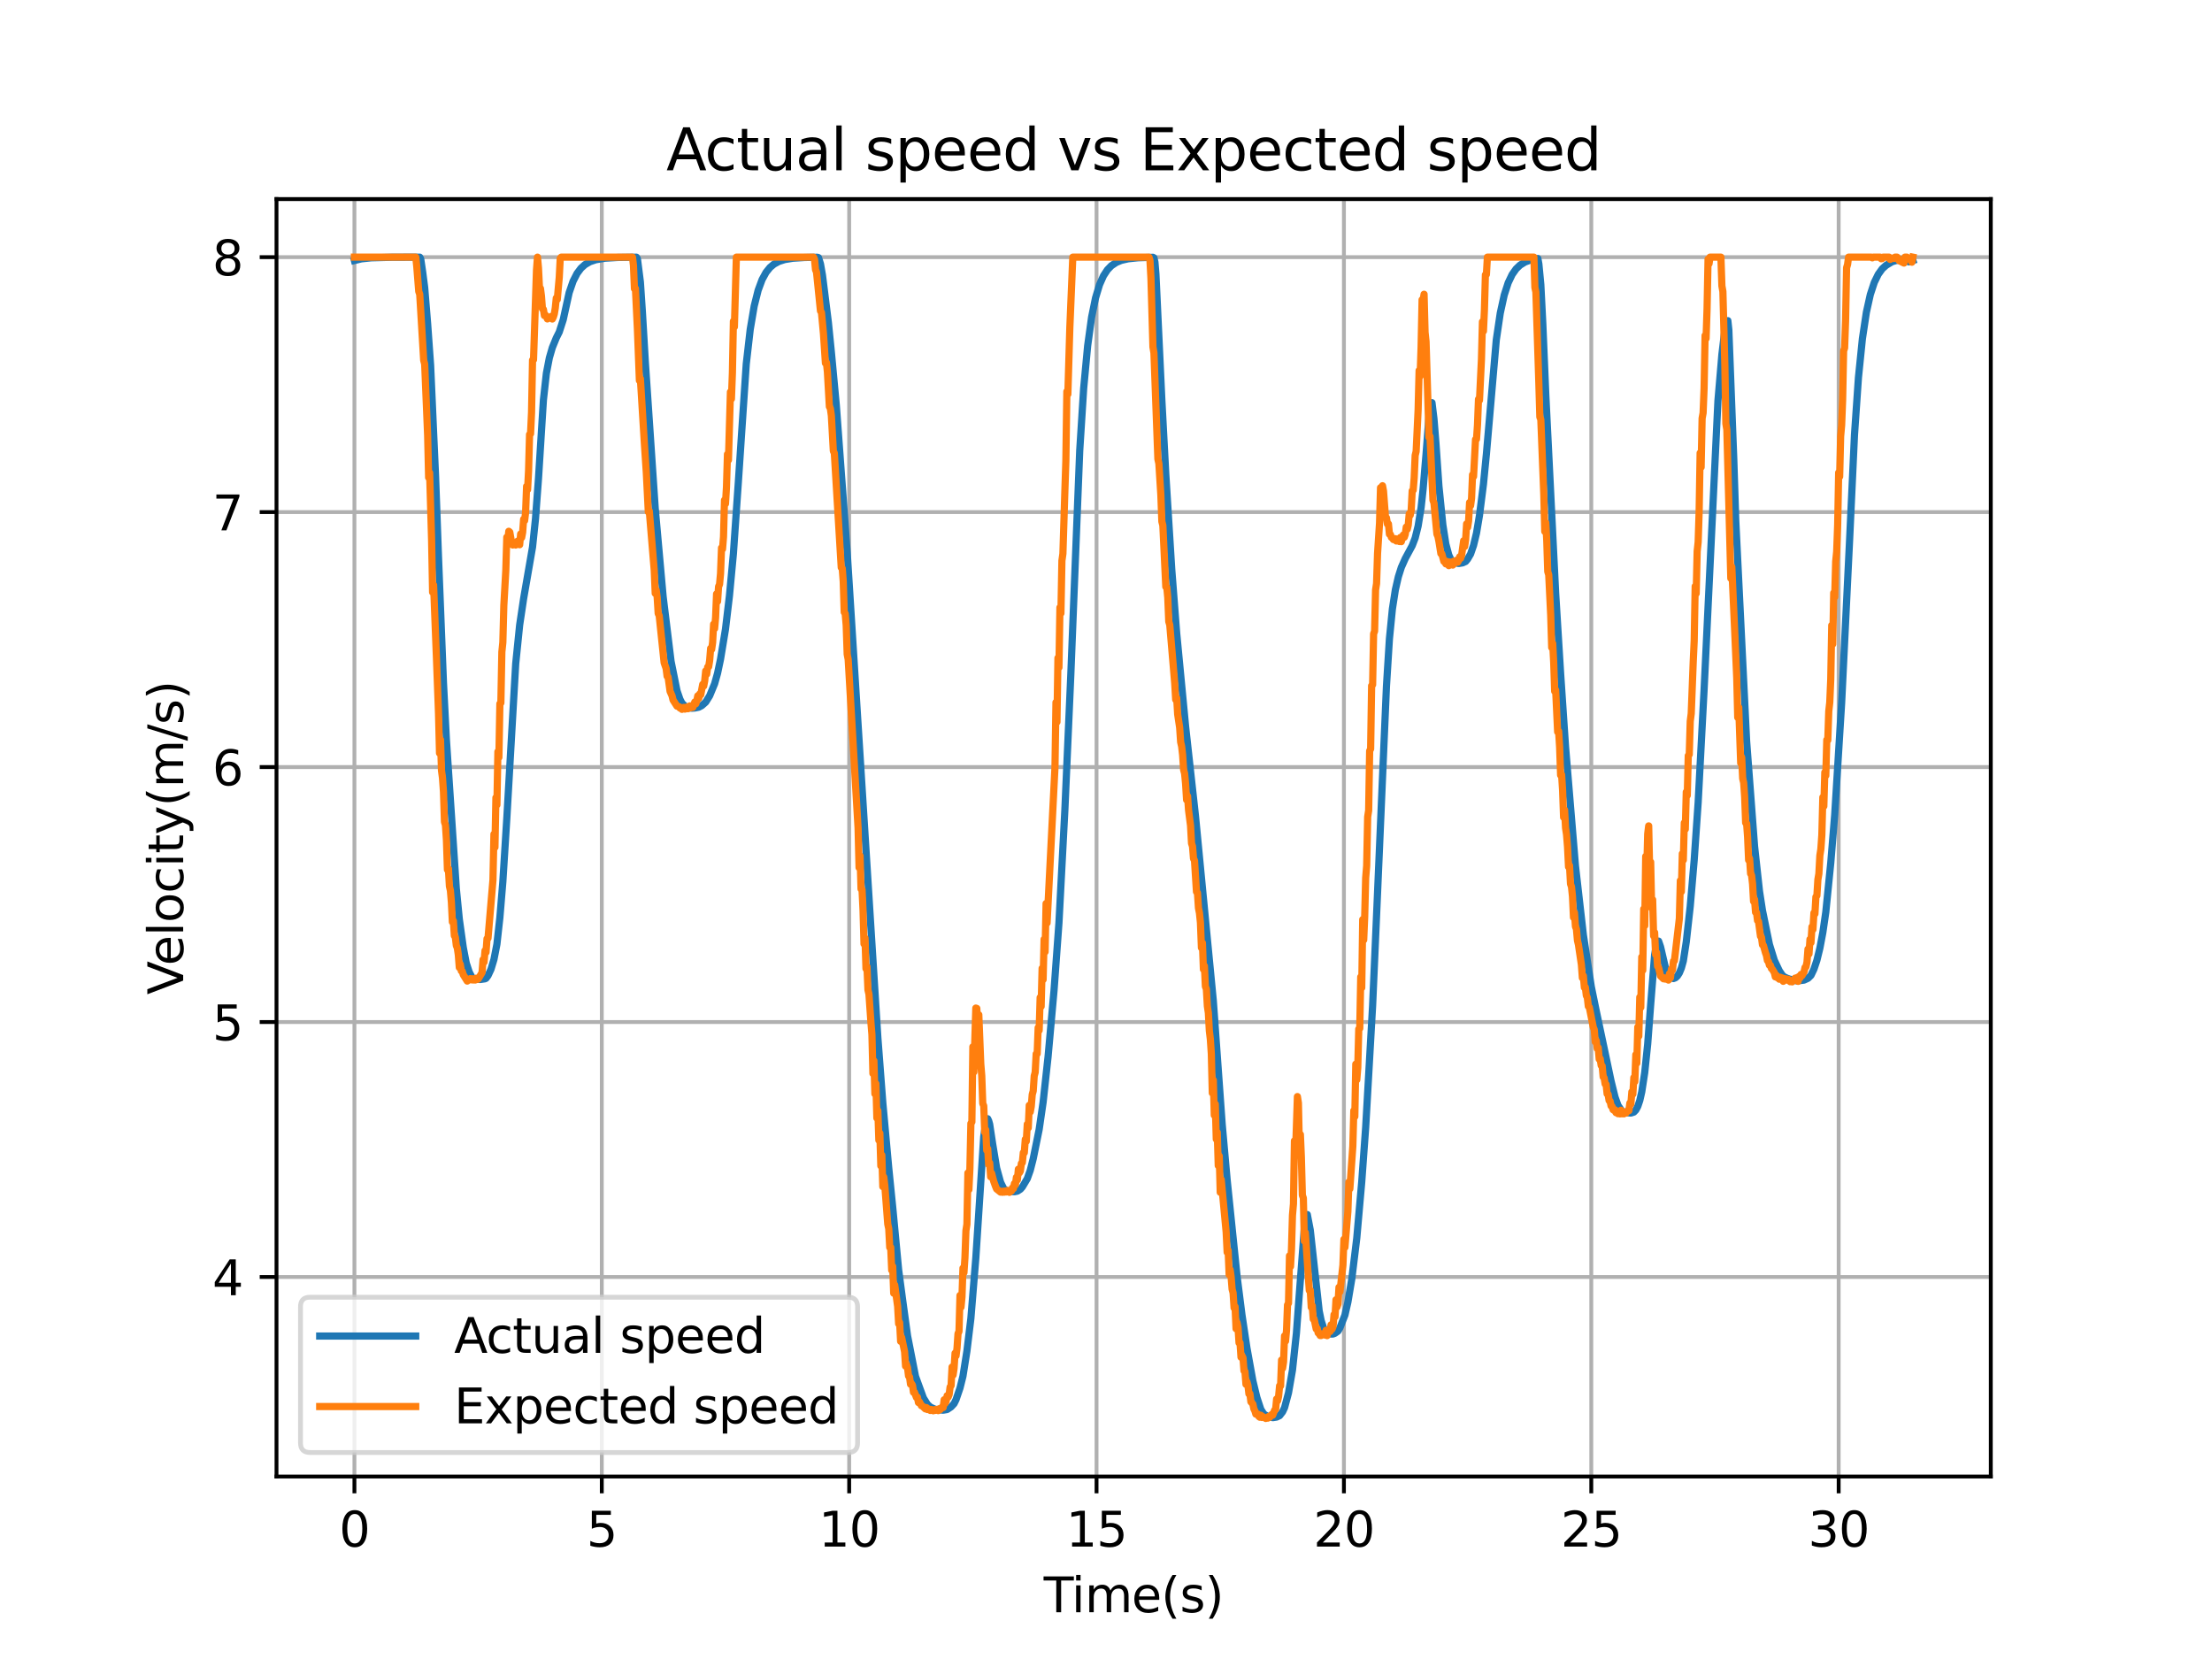 <?xml version="1.0" encoding="utf-8" standalone="no"?>
<!DOCTYPE svg PUBLIC "-//W3C//DTD SVG 1.1//EN"
  "http://www.w3.org/Graphics/SVG/1.1/DTD/svg11.dtd">
<svg xmlns:xlink="http://www.w3.org/1999/xlink" width="460.8pt" height="345.6pt" viewBox="0 0 460.8 345.6" xmlns="http://www.w3.org/2000/svg" version="1.1">
 <defs>
  <style type="text/css">*{stroke-linejoin: round; stroke-linecap: butt}</style>
 </defs>
 <g id="figure_1">
  <g id="patch_1">
   <path d="M 0 345.6 
L 460.8 345.6 
L 460.8 0 
L 0 0 
z
" style="fill: #ffffff"/>
  </g>
  <g id="axes_1">
   <g id="patch_2">
    <path d="M 57.6 307.584 
L 414.72 307.584 
L 414.72 41.472 
L 57.6 41.472 
z
" style="fill: #ffffff"/>
   </g>
   <g id="matplotlib.axis_1">
    <g id="xtick_1">
     <g id="line2d_1">
      <path d="M 73.833 307.584 
L 73.833 41.472 
" clip-path="url(#p27002bf43d)" style="fill: none; stroke: #b0b0b0; stroke-width: 0.8; stroke-linecap: square"/>
     </g>
     <g id="line2d_2">
      <defs>
       <path id="m4d60e1570b" d="M 0 0 
L 0 3.5 
" style="stroke: #000000; stroke-width: 0.8"/>
      </defs>
      <g>
       <use xlink:href="#m4d60e1570b" x="73.833" y="307.584" style="stroke: #000000; stroke-width: 0.8"/>
      </g>
     </g>
     <g id="text_1">
      <!-- 0 -->
      <g transform="translate(70.651 322.182) scale(0.1 -0.1)">
       <defs>
        <path id="DejaVuSans-30" d="M 2034 4250 
Q 1547 4250 1301 3770 
Q 1056 3291 1056 2328 
Q 1056 1369 1301 889 
Q 1547 409 2034 409 
Q 2525 409 2770 889 
Q 3016 1369 3016 2328 
Q 3016 3291 2770 3770 
Q 2525 4250 2034 4250 
z
M 2034 4750 
Q 2819 4750 3233 4129 
Q 3647 3509 3647 2328 
Q 3647 1150 3233 529 
Q 2819 -91 2034 -91 
Q 1250 -91 836 529 
Q 422 1150 422 2328 
Q 422 3509 836 4129 
Q 1250 4750 2034 4750 
z
" transform="scale(0.016)"/>
       </defs>
       <use xlink:href="#DejaVuSans-30"/>
      </g>
     </g>
    </g>
    <g id="xtick_2">
     <g id="line2d_3">
      <path d="M 125.365 307.584 
L 125.365 41.472 
" clip-path="url(#p27002bf43d)" style="fill: none; stroke: #b0b0b0; stroke-width: 0.8; stroke-linecap: square"/>
     </g>
     <g id="line2d_4">
      <g>
       <use xlink:href="#m4d60e1570b" x="125.365" y="307.584" style="stroke: #000000; stroke-width: 0.8"/>
      </g>
     </g>
     <g id="text_2">
      <!-- 5 -->
      <g transform="translate(122.184 322.182) scale(0.1 -0.1)">
       <defs>
        <path id="DejaVuSans-35" d="M 691 4666 
L 3169 4666 
L 3169 4134 
L 1269 4134 
L 1269 2991 
Q 1406 3038 1543 3061 
Q 1681 3084 1819 3084 
Q 2600 3084 3056 2656 
Q 3513 2228 3513 1497 
Q 3513 744 3044 326 
Q 2575 -91 1722 -91 
Q 1428 -91 1123 -41 
Q 819 9 494 109 
L 494 744 
Q 775 591 1075 516 
Q 1375 441 1709 441 
Q 2250 441 2565 725 
Q 2881 1009 2881 1497 
Q 2881 1984 2565 2268 
Q 2250 2553 1709 2553 
Q 1456 2553 1204 2497 
Q 953 2441 691 2322 
L 691 4666 
z
" transform="scale(0.016)"/>
       </defs>
       <use xlink:href="#DejaVuSans-35"/>
      </g>
     </g>
    </g>
    <g id="xtick_3">
     <g id="line2d_5">
      <path d="M 176.898 307.584 
L 176.898 41.472 
" clip-path="url(#p27002bf43d)" style="fill: none; stroke: #b0b0b0; stroke-width: 0.8; stroke-linecap: square"/>
     </g>
     <g id="line2d_6">
      <g>
       <use xlink:href="#m4d60e1570b" x="176.898" y="307.584" style="stroke: #000000; stroke-width: 0.8"/>
      </g>
     </g>
     <g id="text_3">
      <!-- 10 -->
      <g transform="translate(170.535 322.182) scale(0.1 -0.1)">
       <defs>
        <path id="DejaVuSans-31" d="M 794 531 
L 1825 531 
L 1825 4091 
L 703 3866 
L 703 4441 
L 1819 4666 
L 2450 4666 
L 2450 531 
L 3481 531 
L 3481 0 
L 794 0 
L 794 531 
z
" transform="scale(0.016)"/>
       </defs>
       <use xlink:href="#DejaVuSans-31"/>
       <use xlink:href="#DejaVuSans-30" x="63.623"/>
      </g>
     </g>
    </g>
    <g id="xtick_4">
     <g id="line2d_7">
      <path d="M 228.43 307.584 
L 228.43 41.472 
" clip-path="url(#p27002bf43d)" style="fill: none; stroke: #b0b0b0; stroke-width: 0.8; stroke-linecap: square"/>
     </g>
     <g id="line2d_8">
      <g>
       <use xlink:href="#m4d60e1570b" x="228.43" y="307.584" style="stroke: #000000; stroke-width: 0.8"/>
      </g>
     </g>
     <g id="text_4">
      <!-- 15 -->
      <g transform="translate(222.068 322.182) scale(0.1 -0.1)">
       <use xlink:href="#DejaVuSans-31"/>
       <use xlink:href="#DejaVuSans-35" x="63.623"/>
      </g>
     </g>
    </g>
    <g id="xtick_5">
     <g id="line2d_9">
      <path d="M 279.963 307.584 
L 279.963 41.472 
" clip-path="url(#p27002bf43d)" style="fill: none; stroke: #b0b0b0; stroke-width: 0.8; stroke-linecap: square"/>
     </g>
     <g id="line2d_10">
      <g>
       <use xlink:href="#m4d60e1570b" x="279.963" y="307.584" style="stroke: #000000; stroke-width: 0.8"/>
      </g>
     </g>
     <g id="text_5">
      <!-- 20 -->
      <g transform="translate(273.6 322.182) scale(0.1 -0.1)">
       <defs>
        <path id="DejaVuSans-32" d="M 1228 531 
L 3431 531 
L 3431 0 
L 469 0 
L 469 531 
Q 828 903 1448 1529 
Q 2069 2156 2228 2338 
Q 2531 2678 2651 2914 
Q 2772 3150 2772 3378 
Q 2772 3750 2511 3984 
Q 2250 4219 1831 4219 
Q 1534 4219 1204 4116 
Q 875 4013 500 3803 
L 500 4441 
Q 881 4594 1212 4672 
Q 1544 4750 1819 4750 
Q 2544 4750 2975 4387 
Q 3406 4025 3406 3419 
Q 3406 3131 3298 2873 
Q 3191 2616 2906 2266 
Q 2828 2175 2409 1742 
Q 1991 1309 1228 531 
z
" transform="scale(0.016)"/>
       </defs>
       <use xlink:href="#DejaVuSans-32"/>
       <use xlink:href="#DejaVuSans-30" x="63.623"/>
      </g>
     </g>
    </g>
    <g id="xtick_6">
     <g id="line2d_11">
      <path d="M 331.495 307.584 
L 331.495 41.472 
" clip-path="url(#p27002bf43d)" style="fill: none; stroke: #b0b0b0; stroke-width: 0.8; stroke-linecap: square"/>
     </g>
     <g id="line2d_12">
      <g>
       <use xlink:href="#m4d60e1570b" x="331.495" y="307.584" style="stroke: #000000; stroke-width: 0.8"/>
      </g>
     </g>
     <g id="text_6">
      <!-- 25 -->
      <g transform="translate(325.133 322.182) scale(0.1 -0.1)">
       <use xlink:href="#DejaVuSans-32"/>
       <use xlink:href="#DejaVuSans-35" x="63.623"/>
      </g>
     </g>
    </g>
    <g id="xtick_7">
     <g id="line2d_13">
      <path d="M 383.028 307.584 
L 383.028 41.472 
" clip-path="url(#p27002bf43d)" style="fill: none; stroke: #b0b0b0; stroke-width: 0.8; stroke-linecap: square"/>
     </g>
     <g id="line2d_14">
      <g>
       <use xlink:href="#m4d60e1570b" x="383.028" y="307.584" style="stroke: #000000; stroke-width: 0.8"/>
      </g>
     </g>
     <g id="text_7">
      <!-- 30 -->
      <g transform="translate(376.665 322.182) scale(0.1 -0.1)">
       <defs>
        <path id="DejaVuSans-33" d="M 2597 2516 
Q 3050 2419 3304 2112 
Q 3559 1806 3559 1356 
Q 3559 666 3084 287 
Q 2609 -91 1734 -91 
Q 1441 -91 1130 -33 
Q 819 25 488 141 
L 488 750 
Q 750 597 1062 519 
Q 1375 441 1716 441 
Q 2309 441 2620 675 
Q 2931 909 2931 1356 
Q 2931 1769 2642 2001 
Q 2353 2234 1838 2234 
L 1294 2234 
L 1294 2753 
L 1863 2753 
Q 2328 2753 2575 2939 
Q 2822 3125 2822 3475 
Q 2822 3834 2567 4026 
Q 2313 4219 1838 4219 
Q 1578 4219 1281 4162 
Q 984 4106 628 3988 
L 628 4550 
Q 988 4650 1302 4700 
Q 1616 4750 1894 4750 
Q 2613 4750 3031 4423 
Q 3450 4097 3450 3541 
Q 3450 3153 3228 2886 
Q 3006 2619 2597 2516 
z
" transform="scale(0.016)"/>
       </defs>
       <use xlink:href="#DejaVuSans-33"/>
       <use xlink:href="#DejaVuSans-30" x="63.623"/>
      </g>
     </g>
    </g>
    <g id="text_8">
     <!-- Time(s) -->
     <g transform="translate(217.42 335.861) scale(0.1 -0.1)">
      <defs>
       <path id="DejaVuSans-54" d="M -19 4666 
L 3928 4666 
L 3928 4134 
L 2272 4134 
L 2272 0 
L 1638 0 
L 1638 4134 
L -19 4134 
L -19 4666 
z
" transform="scale(0.016)"/>
       <path id="DejaVuSans-69" d="M 603 3500 
L 1178 3500 
L 1178 0 
L 603 0 
L 603 3500 
z
M 603 4863 
L 1178 4863 
L 1178 4134 
L 603 4134 
L 603 4863 
z
" transform="scale(0.016)"/>
       <path id="DejaVuSans-6d" d="M 3328 2828 
Q 3544 3216 3844 3400 
Q 4144 3584 4550 3584 
Q 5097 3584 5394 3201 
Q 5691 2819 5691 2113 
L 5691 0 
L 5113 0 
L 5113 2094 
Q 5113 2597 4934 2840 
Q 4756 3084 4391 3084 
Q 3944 3084 3684 2787 
Q 3425 2491 3425 1978 
L 3425 0 
L 2847 0 
L 2847 2094 
Q 2847 2600 2669 2842 
Q 2491 3084 2119 3084 
Q 1678 3084 1418 2786 
Q 1159 2488 1159 1978 
L 1159 0 
L 581 0 
L 581 3500 
L 1159 3500 
L 1159 2956 
Q 1356 3278 1631 3431 
Q 1906 3584 2284 3584 
Q 2666 3584 2933 3390 
Q 3200 3197 3328 2828 
z
" transform="scale(0.016)"/>
       <path id="DejaVuSans-65" d="M 3597 1894 
L 3597 1613 
L 953 1613 
Q 991 1019 1311 708 
Q 1631 397 2203 397 
Q 2534 397 2845 478 
Q 3156 559 3463 722 
L 3463 178 
Q 3153 47 2828 -22 
Q 2503 -91 2169 -91 
Q 1331 -91 842 396 
Q 353 884 353 1716 
Q 353 2575 817 3079 
Q 1281 3584 2069 3584 
Q 2775 3584 3186 3129 
Q 3597 2675 3597 1894 
z
M 3022 2063 
Q 3016 2534 2758 2815 
Q 2500 3097 2075 3097 
Q 1594 3097 1305 2825 
Q 1016 2553 972 2059 
L 3022 2063 
z
" transform="scale(0.016)"/>
       <path id="DejaVuSans-28" d="M 1984 4856 
Q 1566 4138 1362 3434 
Q 1159 2731 1159 2009 
Q 1159 1288 1364 580 
Q 1569 -128 1984 -844 
L 1484 -844 
Q 1016 -109 783 600 
Q 550 1309 550 2009 
Q 550 2706 781 3412 
Q 1013 4119 1484 4856 
L 1984 4856 
z
" transform="scale(0.016)"/>
       <path id="DejaVuSans-73" d="M 2834 3397 
L 2834 2853 
Q 2591 2978 2328 3040 
Q 2066 3103 1784 3103 
Q 1356 3103 1142 2972 
Q 928 2841 928 2578 
Q 928 2378 1081 2264 
Q 1234 2150 1697 2047 
L 1894 2003 
Q 2506 1872 2764 1633 
Q 3022 1394 3022 966 
Q 3022 478 2636 193 
Q 2250 -91 1575 -91 
Q 1294 -91 989 -36 
Q 684 19 347 128 
L 347 722 
Q 666 556 975 473 
Q 1284 391 1588 391 
Q 1994 391 2212 530 
Q 2431 669 2431 922 
Q 2431 1156 2273 1281 
Q 2116 1406 1581 1522 
L 1381 1569 
Q 847 1681 609 1914 
Q 372 2147 372 2553 
Q 372 3047 722 3315 
Q 1072 3584 1716 3584 
Q 2034 3584 2315 3537 
Q 2597 3491 2834 3397 
z
" transform="scale(0.016)"/>
       <path id="DejaVuSans-29" d="M 513 4856 
L 1013 4856 
Q 1481 4119 1714 3412 
Q 1947 2706 1947 2009 
Q 1947 1309 1714 600 
Q 1481 -109 1013 -844 
L 513 -844 
Q 928 -128 1133 580 
Q 1338 1288 1338 2009 
Q 1338 2731 1133 3434 
Q 928 4138 513 4856 
z
" transform="scale(0.016)"/>
      </defs>
      <use xlink:href="#DejaVuSans-54"/>
      <use xlink:href="#DejaVuSans-69" x="57.959"/>
      <use xlink:href="#DejaVuSans-6d" x="85.742"/>
      <use xlink:href="#DejaVuSans-65" x="183.154"/>
      <use xlink:href="#DejaVuSans-28" x="244.678"/>
      <use xlink:href="#DejaVuSans-73" x="283.691"/>
      <use xlink:href="#DejaVuSans-29" x="335.791"/>
     </g>
    </g>
   </g>
   <g id="matplotlib.axis_2">
    <g id="ytick_1">
     <g id="line2d_15">
      <path d="M 57.6 266.017 
L 414.72 266.017 
" clip-path="url(#p27002bf43d)" style="fill: none; stroke: #b0b0b0; stroke-width: 0.8; stroke-linecap: square"/>
     </g>
     <g id="line2d_16">
      <defs>
       <path id="m160725ee01" d="M 0 0 
L -3.5 0 
" style="stroke: #000000; stroke-width: 0.8"/>
      </defs>
      <g>
       <use xlink:href="#m160725ee01" x="57.6" y="266.017" style="stroke: #000000; stroke-width: 0.8"/>
      </g>
     </g>
     <g id="text_9">
      <!-- 4 -->
      <g transform="translate(44.237 269.817) scale(0.1 -0.1)">
       <defs>
        <path id="DejaVuSans-34" d="M 2419 4116 
L 825 1625 
L 2419 1625 
L 2419 4116 
z
M 2253 4666 
L 3047 4666 
L 3047 1625 
L 3713 1625 
L 3713 1100 
L 3047 1100 
L 3047 0 
L 2419 0 
L 2419 1100 
L 313 1100 
L 313 1709 
L 2253 4666 
z
" transform="scale(0.016)"/>
       </defs>
       <use xlink:href="#DejaVuSans-34"/>
      </g>
     </g>
    </g>
    <g id="ytick_2">
     <g id="line2d_17">
      <path d="M 57.6 212.905 
L 414.72 212.905 
" clip-path="url(#p27002bf43d)" style="fill: none; stroke: #b0b0b0; stroke-width: 0.8; stroke-linecap: square"/>
     </g>
     <g id="line2d_18">
      <g>
       <use xlink:href="#m160725ee01" x="57.6" y="212.905" style="stroke: #000000; stroke-width: 0.8"/>
      </g>
     </g>
     <g id="text_10">
      <!-- 5 -->
      <g transform="translate(44.237 216.704) scale(0.1 -0.1)">
       <use xlink:href="#DejaVuSans-35"/>
      </g>
     </g>
    </g>
    <g id="ytick_3">
     <g id="line2d_19">
      <path d="M 57.6 159.793 
L 414.72 159.793 
" clip-path="url(#p27002bf43d)" style="fill: none; stroke: #b0b0b0; stroke-width: 0.8; stroke-linecap: square"/>
     </g>
     <g id="line2d_20">
      <g>
       <use xlink:href="#m160725ee01" x="57.6" y="159.793" style="stroke: #000000; stroke-width: 0.8"/>
      </g>
     </g>
     <g id="text_11">
      <!-- 6 -->
      <g transform="translate(44.237 163.592) scale(0.1 -0.1)">
       <defs>
        <path id="DejaVuSans-36" d="M 2113 2584 
Q 1688 2584 1439 2293 
Q 1191 2003 1191 1497 
Q 1191 994 1439 701 
Q 1688 409 2113 409 
Q 2538 409 2786 701 
Q 3034 994 3034 1497 
Q 3034 2003 2786 2293 
Q 2538 2584 2113 2584 
z
M 3366 4563 
L 3366 3988 
Q 3128 4100 2886 4159 
Q 2644 4219 2406 4219 
Q 1781 4219 1451 3797 
Q 1122 3375 1075 2522 
Q 1259 2794 1537 2939 
Q 1816 3084 2150 3084 
Q 2853 3084 3261 2657 
Q 3669 2231 3669 1497 
Q 3669 778 3244 343 
Q 2819 -91 2113 -91 
Q 1303 -91 875 529 
Q 447 1150 447 2328 
Q 447 3434 972 4092 
Q 1497 4750 2381 4750 
Q 2619 4750 2861 4703 
Q 3103 4656 3366 4563 
z
" transform="scale(0.016)"/>
       </defs>
       <use xlink:href="#DejaVuSans-36"/>
      </g>
     </g>
    </g>
    <g id="ytick_4">
     <g id="line2d_21">
      <path d="M 57.6 106.68 
L 414.72 106.68 
" clip-path="url(#p27002bf43d)" style="fill: none; stroke: #b0b0b0; stroke-width: 0.8; stroke-linecap: square"/>
     </g>
     <g id="line2d_22">
      <g>
       <use xlink:href="#m160725ee01" x="57.6" y="106.68" style="stroke: #000000; stroke-width: 0.8"/>
      </g>
     </g>
     <g id="text_12">
      <!-- 7 -->
      <g transform="translate(44.237 110.48) scale(0.1 -0.1)">
       <defs>
        <path id="DejaVuSans-37" d="M 525 4666 
L 3525 4666 
L 3525 4397 
L 1831 0 
L 1172 0 
L 2766 4134 
L 525 4134 
L 525 4666 
z
" transform="scale(0.016)"/>
       </defs>
       <use xlink:href="#DejaVuSans-37"/>
      </g>
     </g>
    </g>
    <g id="ytick_5">
     <g id="line2d_23">
      <path d="M 57.6 53.568 
L 414.72 53.568 
" clip-path="url(#p27002bf43d)" style="fill: none; stroke: #b0b0b0; stroke-width: 0.8; stroke-linecap: square"/>
     </g>
     <g id="line2d_24">
      <g>
       <use xlink:href="#m160725ee01" x="57.6" y="53.568" style="stroke: #000000; stroke-width: 0.8"/>
      </g>
     </g>
     <g id="text_13">
      <!-- 8 -->
      <g transform="translate(44.237 57.367) scale(0.1 -0.1)">
       <defs>
        <path id="DejaVuSans-38" d="M 2034 2216 
Q 1584 2216 1326 1975 
Q 1069 1734 1069 1313 
Q 1069 891 1326 650 
Q 1584 409 2034 409 
Q 2484 409 2743 651 
Q 3003 894 3003 1313 
Q 3003 1734 2745 1975 
Q 2488 2216 2034 2216 
z
M 1403 2484 
Q 997 2584 770 2862 
Q 544 3141 544 3541 
Q 544 4100 942 4425 
Q 1341 4750 2034 4750 
Q 2731 4750 3128 4425 
Q 3525 4100 3525 3541 
Q 3525 3141 3298 2862 
Q 3072 2584 2669 2484 
Q 3125 2378 3379 2068 
Q 3634 1759 3634 1313 
Q 3634 634 3220 271 
Q 2806 -91 2034 -91 
Q 1263 -91 848 271 
Q 434 634 434 1313 
Q 434 1759 690 2068 
Q 947 2378 1403 2484 
z
M 1172 3481 
Q 1172 3119 1398 2916 
Q 1625 2713 2034 2713 
Q 2441 2713 2670 2916 
Q 2900 3119 2900 3481 
Q 2900 3844 2670 4047 
Q 2441 4250 2034 4250 
Q 1625 4250 1398 4047 
Q 1172 3844 1172 3481 
z
" transform="scale(0.016)"/>
       </defs>
       <use xlink:href="#DejaVuSans-38"/>
      </g>
     </g>
    </g>
    <g id="text_14">
     <!-- Velocity(m/s) -->
     <g transform="translate(38.158 207.205) rotate(-90) scale(0.1 -0.1)">
      <defs>
       <path id="DejaVuSans-56" d="M 1831 0 
L 50 4666 
L 709 4666 
L 2188 738 
L 3669 4666 
L 4325 4666 
L 2547 0 
L 1831 0 
z
" transform="scale(0.016)"/>
       <path id="DejaVuSans-6c" d="M 603 4863 
L 1178 4863 
L 1178 0 
L 603 0 
L 603 4863 
z
" transform="scale(0.016)"/>
       <path id="DejaVuSans-6f" d="M 1959 3097 
Q 1497 3097 1228 2736 
Q 959 2375 959 1747 
Q 959 1119 1226 758 
Q 1494 397 1959 397 
Q 2419 397 2687 759 
Q 2956 1122 2956 1747 
Q 2956 2369 2687 2733 
Q 2419 3097 1959 3097 
z
M 1959 3584 
Q 2709 3584 3137 3096 
Q 3566 2609 3566 1747 
Q 3566 888 3137 398 
Q 2709 -91 1959 -91 
Q 1206 -91 779 398 
Q 353 888 353 1747 
Q 353 2609 779 3096 
Q 1206 3584 1959 3584 
z
" transform="scale(0.016)"/>
       <path id="DejaVuSans-63" d="M 3122 3366 
L 3122 2828 
Q 2878 2963 2633 3030 
Q 2388 3097 2138 3097 
Q 1578 3097 1268 2742 
Q 959 2388 959 1747 
Q 959 1106 1268 751 
Q 1578 397 2138 397 
Q 2388 397 2633 464 
Q 2878 531 3122 666 
L 3122 134 
Q 2881 22 2623 -34 
Q 2366 -91 2075 -91 
Q 1284 -91 818 406 
Q 353 903 353 1747 
Q 353 2603 823 3093 
Q 1294 3584 2113 3584 
Q 2378 3584 2631 3529 
Q 2884 3475 3122 3366 
z
" transform="scale(0.016)"/>
       <path id="DejaVuSans-74" d="M 1172 4494 
L 1172 3500 
L 2356 3500 
L 2356 3053 
L 1172 3053 
L 1172 1153 
Q 1172 725 1289 603 
Q 1406 481 1766 481 
L 2356 481 
L 2356 0 
L 1766 0 
Q 1100 0 847 248 
Q 594 497 594 1153 
L 594 3053 
L 172 3053 
L 172 3500 
L 594 3500 
L 594 4494 
L 1172 4494 
z
" transform="scale(0.016)"/>
       <path id="DejaVuSans-79" d="M 2059 -325 
Q 1816 -950 1584 -1140 
Q 1353 -1331 966 -1331 
L 506 -1331 
L 506 -850 
L 844 -850 
Q 1081 -850 1212 -737 
Q 1344 -625 1503 -206 
L 1606 56 
L 191 3500 
L 800 3500 
L 1894 763 
L 2988 3500 
L 3597 3500 
L 2059 -325 
z
" transform="scale(0.016)"/>
       <path id="DejaVuSans-2f" d="M 1625 4666 
L 2156 4666 
L 531 -594 
L 0 -594 
L 1625 4666 
z
" transform="scale(0.016)"/>
      </defs>
      <use xlink:href="#DejaVuSans-56"/>
      <use xlink:href="#DejaVuSans-65" x="60.658"/>
      <use xlink:href="#DejaVuSans-6c" x="122.182"/>
      <use xlink:href="#DejaVuSans-6f" x="149.965"/>
      <use xlink:href="#DejaVuSans-63" x="211.146"/>
      <use xlink:href="#DejaVuSans-69" x="266.127"/>
      <use xlink:href="#DejaVuSans-74" x="293.91"/>
      <use xlink:href="#DejaVuSans-79" x="333.119"/>
      <use xlink:href="#DejaVuSans-28" x="392.299"/>
      <use xlink:href="#DejaVuSans-6d" x="431.312"/>
      <use xlink:href="#DejaVuSans-2f" x="528.725"/>
      <use xlink:href="#DejaVuSans-73" x="562.416"/>
      <use xlink:href="#DejaVuSans-29" x="614.516"/>
     </g>
    </g>
   </g>
   <g id="line2d_25">
    <path d="M 73.833 54.272 
L 75.276 53.924 
L 75.276 53.924 
L 77.337 53.708 
L 77.337 53.708 
L 81.666 53.591 
L 81.666 53.591 
L 87.437 53.57 
L 87.437 53.57 
L 87.643 53.933 
L 87.643 53.933 
L 88.056 56.727 
L 88.056 56.727 
L 88.468 59.914 
L 88.468 59.914 
L 89.086 67.475 
L 89.086 67.475 
L 89.705 76.125 
L 89.705 76.125 
L 90.323 90.053 
L 90.323 90.053 
L 90.735 99.142 
L 90.735 99.142 
L 91.354 116.277 
L 91.354 116.277 
L 92.384 142.268 
L 92.384 142.268 
L 93.003 154.241 
L 93.003 154.241 
L 95.064 185.146 
L 95.064 185.146 
L 95.682 191.471 
L 95.682 191.471 
L 96.507 197.383 
L 96.507 197.383 
L 97.125 200.604 
L 97.125 200.604 
L 97.744 202.498 
L 97.744 202.498 
L 98.362 203.687 
L 98.362 203.687 
L 98.774 203.885 
L 98.774 203.885 
L 100.011 204.051 
L 100.011 204.051 
L 101.042 203.904 
L 101.042 203.904 
L 101.248 203.798 
L 101.66 203.244 
L 101.66 203.244 
L 102.279 201.924 
L 102.279 201.924 
L 102.897 199.877 
L 102.897 199.877 
L 103.515 196.704 
L 103.515 196.704 
L 104.134 191.128 
L 104.134 191.128 
L 104.752 183.676 
L 104.752 183.676 
L 105.577 170.512 
L 105.577 170.512 
L 107.432 138.259 
L 107.432 138.259 
L 108.256 130.186 
L 108.256 130.186 
L 109.081 124.683 
L 109.081 124.683 
L 110.936 113.962 
L 110.936 113.962 
L 111.554 108.066 
L 111.554 108.066 
L 112.173 99.741 
L 112.173 99.741 
L 113.204 83.309 
L 113.204 83.309 
L 113.822 77.758 
L 113.822 77.758 
L 114.44 74.552 
L 114.44 74.552 
L 115.059 72.415 
L 115.059 72.415 
L 115.883 70.396 
L 115.883 70.396 
L 116.502 69.162 
L 116.502 69.162 
L 117.326 66.611 
L 117.326 66.611 
L 118.563 60.97 
L 118.563 60.97 
L 119.387 58.581 
L 119.387 58.581 
L 120.212 56.963 
L 120.212 56.963 
L 121.036 55.867 
L 121.036 55.867 
L 121.861 55.125 
L 121.861 55.125 
L 122.892 54.525 
L 122.892 54.525 
L 124.128 54.109 
L 124.128 54.109 
L 125.984 53.795 
L 125.984 53.795 
L 128.663 53.632 
L 128.663 53.632 
L 132.58 53.578 
L 132.58 53.578 
L 132.786 53.903 
L 132.786 53.903 
L 133.404 58.758 
L 133.404 58.758 
L 133.817 64.928 
L 133.817 64.928 
L 134.435 75.413 
L 134.435 75.413 
L 136.496 105.93 
L 136.496 105.93 
L 138.145 124.321 
L 138.145 124.321 
L 139.794 137.766 
L 139.794 137.766 
L 141.031 143.895 
L 141.031 143.895 
L 141.649 145.681 
L 141.649 145.681 
L 142.062 146.473 
L 142.062 146.473 
L 142.886 147.284 
L 142.886 147.284 
L 143.298 147.439 
L 143.298 147.439 
L 144.123 147.534 
L 144.123 147.534 
L 144.741 147.492 
L 144.741 147.492 
L 145.566 147.323 
L 145.566 147.323 
L 146.184 146.996 
L 146.184 146.996 
L 147.009 146.269 
L 147.009 146.269 
L 147.833 144.945 
L 147.833 144.945 
L 148.864 142.448 
L 148.864 142.448 
L 149.482 140.246 
L 149.482 140.246 
L 150.101 137.307 
L 150.101 137.307 
L 151.131 131.067 
L 151.131 131.067 
L 151.956 124.12 
L 151.956 124.12 
L 152.78 115.333 
L 152.78 115.333 
L 153.811 100.434 
L 153.811 100.434 
L 155.46 75.807 
L 155.46 75.807 
L 156.285 68.629 
L 156.285 68.629 
L 157.109 63.768 
L 157.109 63.768 
L 157.934 60.475 
L 157.934 60.475 
L 158.758 58.246 
L 158.758 58.246 
L 159.583 56.736 
L 159.583 56.736 
L 160.407 55.714 
L 160.407 55.714 
L 161.232 55.021 
L 161.232 55.021 
L 162.262 54.461 
L 162.262 54.461 
L 163.499 54.066 
L 163.499 54.066 
L 165.148 53.798 
L 165.148 53.798 
L 167.622 53.639 
L 167.622 53.639 
L 170.302 53.588 
L 170.302 53.588 
L 170.508 53.672 
L 170.508 53.672 
L 170.92 54.982 
L 170.92 54.982 
L 171.332 57.322 
L 171.332 57.322 
L 172.569 67.203 
L 172.569 67.203 
L 173.187 73.366 
L 173.187 73.366 
L 174.218 84.422 
L 174.218 84.422 
L 176.485 115.049 
L 176.485 115.049 
L 182.875 216.205 
L 182.875 216.205 
L 183.906 229.743 
L 183.906 229.743 
L 185.143 243.327 
L 185.143 243.327 
L 185.967 251.505 
L 185.967 251.505 
L 187.204 264.562 
L 187.204 264.562 
L 188.029 270.762 
L 188.029 270.762 
L 189.059 278.279 
L 189.059 278.279 
L 190.708 286.695 
L 190.708 286.695 
L 192.357 291.21 
L 192.357 291.21 
L 193.182 292.537 
L 193.182 292.537 
L 193.8 293.118 
L 193.8 293.118 
L 194.831 293.606 
L 194.831 293.606 
L 196.48 293.768 
L 196.48 293.768 
L 197.305 293.627 
L 197.305 293.627 
L 198.129 293.073 
L 198.129 293.073 
L 198.747 292.403 
L 198.747 292.403 
L 199.16 291.565 
L 199.16 291.565 
L 199.984 289.154 
L 199.984 289.154 
L 200.603 286.674 
L 200.603 286.674 
L 201.427 281.456 
L 201.427 281.456 
L 202.252 274.649 
L 202.252 274.649 
L 203.282 262.054 
L 203.282 262.054 
L 204.931 236.771 
L 204.931 236.771 
L 205.344 233.999 
L 205.344 233.999 
L 205.756 233.055 
L 205.756 233.055 
L 205.962 233.487 
L 205.962 233.487 
L 206.168 234.213 
L 206.168 234.213 
L 206.786 238.297 
L 206.786 238.297 
L 207.611 243.293 
L 207.611 243.293 
L 208.436 246.287 
L 208.436 246.287 
L 209.054 247.536 
L 209.054 247.536 
L 209.466 247.944 
L 209.466 247.944 
L 210.085 248.171 
L 210.085 248.171 
L 211.321 248.262 
L 211.321 248.262 
L 211.94 248.137 
L 211.94 248.137 
L 212.558 247.738 
L 212.558 247.738 
L 212.97 247.265 
L 212.97 247.265 
L 214.001 245.536 
L 214.001 245.536 
L 214.619 243.806 
L 214.619 243.806 
L 215.238 241.384 
L 215.238 241.384 
L 216.475 235.287 
L 216.475 235.287 
L 217.299 229.618 
L 217.299 229.618 
L 218.33 220.156 
L 218.33 220.156 
L 219.567 206.409 
L 219.567 206.409 
L 220.597 192.277 
L 220.597 192.277 
L 221.834 168.691 
L 221.834 168.691 
L 223.071 140.537 
L 223.071 140.537 
L 224.926 93.883 
L 224.926 93.883 
L 225.75 80.871 
L 225.75 80.871 
L 226.575 72.058 
L 226.575 72.058 
L 227.399 66.09 
L 227.399 66.09 
L 228.224 62.049 
L 228.224 62.049 
L 229.049 59.311 
L 229.049 59.311 
L 229.873 57.458 
L 229.873 57.458 
L 230.698 56.202 
L 230.698 56.202 
L 231.522 55.352 
L 231.522 55.352 
L 232.553 54.664 
L 232.553 54.664 
L 233.583 54.241 
L 233.583 54.241 
L 235.026 53.908 
L 235.026 53.908 
L 237.088 53.696 
L 237.088 53.696 
L 240.18 53.598 
L 240.18 53.598 
L 240.386 53.719 
L 240.386 53.719 
L 240.592 54.618 
L 240.592 54.618 
L 240.798 57.062 
L 240.798 57.062 
L 242.035 83.364 
L 242.035 83.364 
L 242.859 98.802 
L 242.859 98.802 
L 244.096 118.608 
L 244.096 118.608 
L 245.127 131.927 
L 245.127 131.927 
L 246.982 151.328 
L 246.982 151.328 
L 249.043 170.002 
L 249.043 170.002 
L 252.753 208.473 
L 252.753 208.473 
L 253.372 217.078 
L 253.372 217.078 
L 254.609 234.273 
L 254.609 234.273 
L 255.639 245.813 
L 255.639 245.813 
L 257.701 265.838 
L 257.701 265.838 
L 258.731 273.96 
L 258.731 273.96 
L 259.762 280.834 
L 259.762 280.834 
L 260.999 287.669 
L 260.999 287.669 
L 261.823 291.084 
L 261.823 291.084 
L 262.648 293.592 
L 262.648 293.592 
L 263.266 294.558 
L 263.266 294.558 
L 263.884 294.956 
L 263.884 294.956 
L 265.121 295.325 
L 265.121 295.325 
L 265.946 295.201 
L 265.946 295.201 
L 266.564 294.909 
L 266.564 294.909 
L 267.183 294.116 
L 267.183 294.116 
L 267.595 293.244 
L 267.595 293.244 
L 268.419 290.156 
L 268.419 290.156 
L 269.244 285.418 
L 269.244 285.418 
L 270.068 277.722 
L 270.068 277.722 
L 270.687 269.351 
L 270.687 269.351 
L 271.717 255.821 
L 271.717 255.821 
L 272.13 253.397 
L 272.13 253.397 
L 272.336 253.015 
L 272.336 253.015 
L 272.954 256.252 
L 272.954 256.252 
L 274.809 273.084 
L 274.809 273.084 
L 275.222 275.102 
L 275.222 275.102 
L 275.84 277.039 
L 275.84 277.039 
L 276.252 277.639 
L 276.252 277.639 
L 277.077 277.899 
L 277.077 277.899 
L 277.695 277.899 
L 277.695 277.899 
L 278.107 277.735 
L 278.107 277.735 
L 278.726 277.299 
L 278.726 277.299 
L 279.138 276.584 
L 279.138 276.584 
L 280.169 273.972 
L 280.169 273.972 
L 280.787 271.266 
L 280.787 271.266 
L 281.612 266.381 
L 281.612 266.381 
L 282.642 257.906 
L 282.642 257.906 
L 283.673 246.216 
L 283.673 246.216 
L 284.497 234.828 
L 284.497 234.828 
L 285.94 209.506 
L 285.94 209.506 
L 286.971 185.918 
L 286.971 185.918 
L 288.826 142.921 
L 288.826 142.921 
L 289.445 133.05 
L 289.445 133.05 
L 290.063 126.839 
L 290.063 126.839 
L 290.681 122.854 
L 290.681 122.854 
L 291.3 120.155 
L 291.3 120.155 
L 291.918 118.204 
L 291.918 118.204 
L 292.743 116.348 
L 292.743 116.348 
L 294.186 113.679 
L 294.186 113.679 
L 294.804 112.071 
L 294.804 112.071 
L 295.422 109.591 
L 295.422 109.591 
L 296.041 105.741 
L 296.041 105.741 
L 296.453 101.946 
L 296.453 101.946 
L 297.071 94.632 
L 297.071 94.632 
L 297.69 86.708 
L 297.69 86.708 
L 298.102 84.194 
L 298.102 84.194 
L 298.308 83.888 
L 298.308 83.888 
L 298.72 87.234 
L 298.72 87.234 
L 299.133 92.342 
L 299.133 92.342 
L 299.751 101.247 
L 299.751 101.247 
L 300.576 109.371 
L 300.576 109.371 
L 301.194 113.325 
L 301.194 113.325 
L 301.812 115.625 
L 301.812 115.625 
L 302.225 116.509 
L 302.225 116.509 
L 302.843 117.187 
L 302.843 117.187 
L 303.874 117.386 
L 303.874 117.386 
L 304.698 117.253 
L 304.698 117.253 
L 305.317 116.969 
L 305.317 116.969 
L 305.729 116.469 
L 305.729 116.469 
L 306.347 115.414 
L 306.347 115.414 
L 306.966 113.615 
L 306.966 113.615 
L 307.584 111.051 
L 307.584 111.051 
L 308.202 107.372 
L 308.202 107.372 
L 309.027 100.886 
L 309.027 100.886 
L 309.645 94.575 
L 309.645 94.575 
L 311.707 70.792 
L 311.707 70.792 
L 312.531 65.233 
L 312.531 65.233 
L 313.356 61.468 
L 313.356 61.468 
L 314.18 58.918 
L 314.18 58.918 
L 315.005 57.191 
L 315.005 57.191 
L 315.829 56.022 
L 315.829 56.022 
L 316.654 55.23 
L 316.654 55.23 
L 317.684 54.589 
L 317.684 54.589 
L 318.921 54.137 
L 318.921 54.137 
L 320.364 53.856 
L 320.364 53.856 
L 320.57 54.994 
L 320.57 54.994 
L 320.982 59.289 
L 320.982 59.289 
L 321.395 67.432 
L 321.395 67.432 
L 322.013 82.132 
L 322.013 82.132 
L 324.074 123.598 
L 324.074 123.598 
L 325.105 140.309 
L 325.105 140.309 
L 326.136 155.613 
L 326.136 155.613 
L 328.197 180.365 
L 328.197 180.365 
L 329.846 194.791 
L 329.846 194.791 
L 331.495 205.552 
L 331.495 205.552 
L 332.526 210.592 
L 332.526 210.592 
L 335.618 225.208 
L 335.618 225.208 
L 336.442 228.549 
L 336.442 228.549 
L 337.061 230.284 
L 337.061 230.284 
L 337.885 231.474 
L 337.885 231.474 
L 338.297 231.74 
L 338.297 231.74 
L 339.74 231.869 
L 339.74 231.869 
L 340.359 231.67 
L 340.359 231.67 
L 340.771 231.245 
L 340.771 231.245 
L 341.183 230.474 
L 341.183 230.474 
L 341.595 229.261 
L 341.595 229.261 
L 342.008 227.452 
L 342.008 227.452 
L 342.626 223.44 
L 342.626 223.44 
L 343.244 217.498 
L 343.244 217.498 
L 343.863 209.309 
L 343.863 209.309 
L 344.687 198.907 
L 344.687 198.907 
L 345.1 196.703 
L 345.1 196.703 
L 345.306 196.201 
L 345.306 196.201 
L 345.512 196.052 
L 345.512 196.052 
L 345.924 197.244 
L 345.924 197.244 
L 347.161 202.558 
L 347.161 202.558 
L 347.573 203.265 
L 347.573 203.265 
L 347.985 203.597 
L 347.985 203.597 
L 348.604 203.849 
L 348.604 203.849 
L 349.016 203.701 
L 349.016 203.701 
L 349.428 203.318 
L 349.428 203.318 
L 349.841 202.68 
L 349.841 202.68 
L 350.253 201.685 
L 350.253 201.685 
L 350.665 200.203 
L 350.665 200.203 
L 351.284 196.187 
L 351.284 196.187 
L 352.108 188.784 
L 352.108 188.784 
L 352.933 179.156 
L 352.933 179.156 
L 353.757 167.169 
L 353.757 167.169 
L 354.994 143.674 
L 354.994 143.674 
L 357.88 83.484 
L 357.88 83.484 
L 358.704 73.828 
L 358.704 73.828 
L 359.323 68.693 
L 359.323 68.693 
L 359.735 66.886 
L 359.735 66.886 
L 359.941 66.8 
L 359.941 66.8 
L 360.147 68.742 
L 360.147 68.742 
L 361.178 95.641 
L 361.178 95.641 
L 361.59 108.426 
L 361.59 108.426 
L 363.857 154.438 
L 363.857 154.438 
L 365.506 176.281 
L 365.506 176.281 
L 366.537 185.677 
L 366.537 185.677 
L 367.156 189.675 
L 367.156 189.675 
L 368.598 196.72 
L 368.598 196.72 
L 369.629 200.054 
L 369.629 200.054 
L 370.66 202.226 
L 370.66 202.226 
L 371.278 203.146 
L 371.278 203.146 
L 371.69 203.507 
L 371.69 203.507 
L 372.309 203.793 
L 372.309 203.793 
L 372.721 203.942 
L 372.721 203.942 
L 373.752 204.183 
L 373.752 204.183 
L 374.37 204.354 
L 374.37 204.354 
L 375.813 204.173 
L 375.813 204.173 
L 376.638 203.798 
L 376.638 203.798 
L 377.256 203.195 
L 377.256 203.195 
L 377.874 201.899 
L 377.874 201.899 
L 378.493 200.05 
L 378.493 200.05 
L 379.111 197.535 
L 379.111 197.535 
L 379.729 194.255 
L 379.729 194.255 
L 380.348 190.012 
L 380.348 190.012 
L 381.378 179.778 
L 381.378 179.778 
L 382.203 169.736 
L 382.203 169.736 
L 383.646 146.442 
L 383.646 146.442 
L 385.295 112.713 
L 385.295 112.713 
L 386.326 90.566 
L 386.326 90.566 
L 387.15 78.624 
L 387.15 78.624 
L 387.975 70.537 
L 387.975 70.537 
L 388.799 65.06 
L 388.799 65.06 
L 389.624 61.351 
L 389.624 61.351 
L 390.448 58.839 
L 390.448 58.839 
L 391.273 57.149 
L 391.273 57.149 
L 392.097 56.001 
L 392.097 56.001 
L 392.922 55.259 
L 392.922 55.259 
L 394.159 54.519 
L 394.159 54.519 
L 394.983 54.285 
L 394.983 54.285 
L 396.426 54.058 
L 396.426 54.058 
L 397.663 54.552 
L 397.663 54.552 
L 398.487 54.279 
L 398.487 54.279 
" clip-path="url(#p27002bf43d)" style="fill: none; stroke: #1f77b4; stroke-width: 1.5; stroke-linecap: square"/>
   </g>
   <g id="line2d_26">
    <path d="M 73.833 53.568 
L 86.613 53.568 
L 86.613 53.568 
L 86.819 55.482 
L 86.819 55.482 
L 87.231 60.711 
L 87.231 60.711 
L 87.437 61.292 
L 87.437 61.292 
L 88.262 75.041 
L 88.262 75.041 
L 88.468 75.841 
L 88.468 75.841 
L 89.086 90.665 
L 89.086 90.665 
L 89.292 99.489 
L 89.292 99.489 
L 89.499 98.484 
L 89.499 98.484 
L 89.911 112.471 
L 89.911 112.471 
L 90.117 123.375 
L 90.117 123.375 
L 90.323 121.863 
L 90.323 121.863 
L 90.942 137.56 
L 90.942 137.56 
L 91.354 148.658 
L 91.354 148.658 
L 91.56 156.898 
L 91.56 156.898 
L 91.766 154.101 
L 91.766 154.101 
L 91.972 160.482 
L 91.972 160.482 
L 92.178 162.057 
L 92.178 162.057 
L 92.384 164.954 
L 92.384 164.954 
L 92.591 171.215 
L 92.591 171.215 
L 92.797 171.862 
L 92.797 171.862 
L 93.003 175.022 
L 93.003 175.022 
L 93.209 181.183 
L 93.209 181.183 
L 93.415 180.965 
L 93.415 180.965 
L 93.621 184.623 
L 93.621 184.623 
L 93.827 185.498 
L 93.827 185.498 
L 94.033 187.945 
L 94.033 187.945 
L 94.24 192.068 
L 94.24 192.068 
L 94.446 191.841 
L 94.446 191.841 
L 94.652 194.933 
L 94.652 194.933 
L 94.858 195.214 
L 94.858 195.214 
L 95.064 196.987 
L 95.064 196.987 
L 95.27 197.484 
L 95.27 197.484 
L 95.476 198.901 
L 95.476 198.901 
L 95.682 201.551 
L 95.682 201.551 
L 95.889 200.88 
L 95.889 200.88 
L 96.095 202.26 
L 96.095 202.26 
L 96.301 202.361 
L 96.301 202.361 
L 96.507 203.051 
L 96.507 203.051 
L 97.332 204.373 
L 97.332 204.373 
L 97.95 203.871 
L 97.95 203.871 
L 98.156 204.119 
L 98.156 204.119 
L 98.362 203.897 
L 98.362 203.897 
L 98.568 204.152 
L 98.568 204.152 
L 98.774 203.893 
L 98.774 203.893 
L 98.981 204.161 
L 98.981 204.161 
L 99.187 203.784 
L 99.187 203.784 
L 99.393 204.044 
L 99.393 204.044 
L 99.599 203.975 
L 99.599 203.975 
L 100.217 202.949 
L 100.217 202.949 
L 100.423 202.588 
L 100.423 202.588 
L 100.63 199.908 
L 100.63 199.908 
L 100.836 200.432 
L 100.836 200.432 
L 101.042 198.019 
L 101.042 198.019 
L 101.248 198.383 
L 101.454 195.551 
L 101.454 195.551 
L 101.66 195.454 
L 102.691 183.325 
L 102.691 183.325 
L 102.897 173.77 
L 102.897 173.77 
L 103.103 176.514 
L 103.103 176.514 
L 103.309 166.167 
L 103.309 166.167 
L 103.515 167.674 
L 103.515 167.674 
L 103.722 156.583 
L 103.928 157.784 
L 103.928 157.784 
L 104.134 146.591 
L 104.134 146.591 
L 104.34 146.427 
L 104.34 146.427 
L 104.546 135.815 
L 104.546 135.815 
L 104.752 133.824 
L 104.752 133.824 
L 104.958 126.109 
L 104.958 126.109 
L 105.371 118.812 
L 105.371 118.812 
L 105.577 111.908 
L 105.577 111.908 
L 105.783 112.651 
L 105.783 112.651 
L 105.989 110.678 
L 105.989 110.678 
L 106.195 110.858 
L 106.195 110.858 
L 106.607 113.176 
L 106.607 113.176 
L 106.814 113.528 
L 106.814 113.528 
L 107.02 113.067 
L 107.02 113.067 
L 107.226 113.052 
L 107.226 113.052 
L 107.432 113.539 
L 107.432 113.539 
L 107.844 112.72 
L 107.844 112.72 
L 108.256 113.475 
L 108.256 113.475 
L 108.463 111.232 
L 108.463 111.232 
L 108.669 111.988 
L 108.669 111.988 
L 108.875 110.903 
L 108.875 110.903 
L 109.081 108.162 
L 109.081 108.162 
L 109.287 108.457 
L 109.287 108.457 
L 109.493 106.748 
L 109.493 106.748 
L 109.699 101.307 
L 109.699 101.307 
L 109.905 101.999 
L 109.905 101.999 
L 110.112 98.05 
L 110.112 98.05 
L 110.318 90.497 
L 110.318 90.497 
L 110.524 90.362 
L 110.524 90.362 
L 110.73 85.906 
L 110.73 85.906 
L 110.936 75.022 
L 110.936 75.022 
L 111.142 74.934 
L 111.142 74.934 
L 111.761 56.288 
L 111.761 56.288 
L 111.967 53.568 
L 111.967 53.568 
L 112.173 55.833 
L 112.173 55.833 
L 112.379 59.947 
L 112.379 59.947 
L 112.585 60.076 
L 112.585 60.076 
L 112.791 61.653 
L 112.791 61.653 
L 112.997 64.334 
L 112.997 64.334 
L 113.204 64.461 
L 113.204 64.461 
L 113.41 65.745 
L 113.41 65.745 
L 113.616 65.629 
L 113.616 65.629 
L 113.822 65.867 
L 113.822 65.867 
L 114.028 66.439 
L 114.028 66.439 
L 114.646 66.136 
L 114.646 66.136 
L 114.853 65.911 
L 114.853 65.911 
L 115.059 66.459 
L 115.265 66.053 
L 115.471 65.396 
L 115.471 65.396 
L 115.677 64.146 
L 115.677 64.146 
L 115.883 62.094 
L 115.883 62.094 
L 116.089 62.388 
L 116.089 62.388 
L 116.502 57.797 
L 116.502 57.797 
L 116.708 53.821 
L 116.708 53.821 
L 116.914 53.568 
L 116.914 53.568 
L 131.755 53.568 
L 131.755 53.568 
L 131.961 55.291 
L 132.167 60.146 
L 132.167 60.146 
L 132.374 60.108 
L 132.374 60.108 
L 132.786 68.587 
L 132.786 68.587 
L 133.198 79.277 
L 133.198 79.277 
L 133.404 78.872 
L 133.404 78.872 
L 134.229 92.272 
L 134.229 92.272 
L 134.641 98.458 
L 134.641 98.458 
L 135.053 106.641 
L 135.053 106.641 
L 135.259 106.449 
L 135.259 106.449 
L 136.29 118.812 
L 136.29 118.812 
L 136.496 123.613 
L 136.496 123.613 
L 136.702 122.932 
L 136.702 122.932 
L 136.908 124.481 
L 136.908 124.481 
L 137.115 127.82 
L 137.115 127.82 
L 137.321 128.233 
L 137.321 128.233 
L 138.351 138.057 
L 138.351 138.057 
L 138.764 139.253 
L 138.764 139.253 
L 138.97 140.878 
L 138.97 140.878 
L 139.176 141.031 
L 139.176 141.031 
L 139.588 144.02 
L 139.588 144.02 
L 140 144.946 
L 140 144.946 
L 140.207 145.823 
L 140.207 145.823 
L 141.031 147.109 
L 141.031 147.109 
L 141.443 147.206 
L 141.443 147.206 
L 141.649 147.507 
L 141.649 147.507 
L 141.856 147.398 
L 141.856 147.398 
L 142.062 147.771 
L 142.474 147.367 
L 142.474 147.367 
L 142.68 147.721 
L 142.68 147.721 
L 143.092 147.286 
L 143.092 147.286 
L 143.298 147.644 
L 143.711 147.042 
L 143.711 147.042 
L 143.917 147.443 
L 143.917 147.443 
L 144.123 147.03 
L 144.123 147.03 
L 144.329 147.354 
L 144.329 147.354 
L 144.741 146.233 
L 144.741 146.233 
L 144.948 146.614 
L 144.948 146.614 
L 145.154 145.997 
L 145.154 145.997 
L 145.36 144.953 
L 145.36 144.953 
L 145.566 145.496 
L 145.566 145.496 
L 145.772 144.548 
L 145.772 144.548 
L 145.978 144.733 
L 145.978 144.733 
L 146.39 142.564 
L 146.39 142.564 
L 146.597 142.919 
L 146.597 142.919 
L 146.803 141.833 
L 146.803 141.833 
L 147.009 139.769 
L 147.009 139.769 
L 147.215 140.434 
L 147.215 140.434 
L 147.421 138.959 
L 147.421 138.959 
L 147.627 138.887 
L 147.627 138.887 
L 147.833 137.6 
L 147.833 137.6 
L 148.039 135.063 
L 148.039 135.063 
L 148.246 135.284 
L 148.246 135.284 
L 148.452 133.839 
L 148.452 133.839 
L 148.658 130.031 
L 148.658 130.031 
L 148.864 130.944 
L 148.864 130.944 
L 149.07 128.635 
L 149.07 128.635 
L 149.276 123.718 
L 149.276 123.718 
L 149.482 125.288 
L 149.482 125.288 
L 149.689 122.193 
L 149.689 122.193 
L 149.895 121.73 
L 149.895 121.73 
L 150.101 119.467 
L 150.101 119.467 
L 150.307 114.125 
L 150.307 114.125 
L 150.513 114.388 
L 150.513 114.388 
L 150.719 111.833 
L 150.719 111.833 
L 150.925 104.19 
L 150.925 104.19 
L 151.131 104.953 
L 151.131 104.953 
L 151.338 101.475 
L 151.338 101.475 
L 151.544 94.624 
L 151.544 94.624 
L 151.75 95.831 
L 151.75 95.831 
L 152.162 81.653 
L 152.162 81.653 
L 152.368 83.1 
L 152.368 83.1 
L 152.574 77.618 
L 152.574 77.618 
L 152.78 66.921 
L 152.78 66.921 
L 152.987 68.095 
L 152.987 68.095 
L 153.399 53.568 
L 153.399 53.568 
L 169.477 53.568 
L 169.477 53.568 
L 169.683 54.031 
L 169.683 54.031 
L 169.889 56.19 
L 169.889 56.19 
L 170.095 56.681 
L 170.095 56.681 
L 170.92 64.779 
L 170.92 64.779 
L 171.126 65.093 
L 171.126 65.093 
L 171.538 69.471 
L 171.538 69.471 
L 171.951 75.652 
L 171.951 75.652 
L 172.157 75.519 
L 172.157 75.519 
L 172.363 77.458 
L 172.363 77.458 
L 172.775 84.711 
L 172.775 84.711 
L 172.981 85.081 
L 172.981 85.081 
L 173.187 86.567 
L 173.187 86.567 
L 173.6 93.959 
L 173.6 93.959 
L 173.806 94.385 
L 173.806 94.385 
L 175.249 118.234 
L 175.249 118.234 
L 175.455 118.407 
L 175.455 118.407 
L 175.661 121.126 
L 175.661 121.126 
L 175.867 127.53 
L 175.867 127.53 
L 176.073 127.843 
L 176.073 127.843 
L 176.279 130.239 
L 176.279 130.239 
L 176.485 136.289 
L 176.485 136.289 
L 176.692 137.371 
L 176.692 137.371 
L 178.753 172.49 
L 178.753 172.49 
L 178.959 180.738 
L 178.959 180.738 
L 179.165 178.29 
L 179.165 178.29 
L 179.371 185.182 
L 179.371 185.182 
L 179.577 185.306 
L 179.577 185.306 
L 179.783 189.535 
L 179.783 189.535 
L 179.99 196.642 
L 179.99 196.642 
L 180.196 195.417 
L 180.196 195.417 
L 180.402 201.795 
L 180.608 201.375 
L 180.608 201.375 
L 180.814 206.219 
L 180.814 206.219 
L 181.02 207.106 
L 181.02 207.106 
L 181.433 213.028 
L 181.433 213.028 
L 181.639 215.503 
L 181.639 215.503 
L 181.845 223.639 
L 181.845 223.639 
L 182.051 220.984 
L 182.051 220.984 
L 182.257 227.873 
L 182.257 227.873 
L 182.463 225.745 
L 182.463 225.745 
L 182.669 232.922 
L 182.669 232.922 
L 182.875 231.374 
L 182.875 231.374 
L 183.082 237.536 
L 183.082 237.536 
L 183.288 236.069 
L 183.288 236.069 
L 183.494 242.875 
L 183.494 242.875 
L 183.7 240.631 
L 183.7 240.631 
L 183.906 247.199 
L 183.906 247.199 
L 184.112 245.209 
L 184.112 245.209 
L 184.318 246.947 
L 184.318 246.947 
L 184.937 254.997 
L 184.937 254.997 
L 185.143 255.97 
L 185.143 255.97 
L 185.349 259.872 
L 185.349 259.872 
L 185.555 259.853 
L 185.555 259.853 
L 185.761 264.621 
L 185.761 264.621 
L 185.967 263.817 
L 185.967 263.817 
L 186.174 269.404 
L 186.174 269.404 
L 186.38 267.667 
L 186.998 272.146 
L 186.998 272.146 
L 187.204 275.777 
L 187.204 275.777 
L 187.41 275.52 
L 187.41 275.52 
L 187.616 279.424 
L 187.616 279.424 
L 187.823 278.604 
L 187.823 278.604 
L 188.441 281.591 
L 188.441 281.591 
L 188.647 284.598 
L 188.647 284.598 
L 188.853 284.268 
L 188.853 284.268 
L 189.059 284.924 
L 189.059 284.924 
L 189.265 286.645 
L 189.472 286.843 
L 189.472 286.843 
L 189.678 288.361 
L 189.678 288.361 
L 189.884 288.235 
L 189.884 288.235 
L 190.09 288.58 
L 190.09 288.58 
L 190.296 290.047 
L 190.296 290.047 
L 190.502 290.03 
L 190.502 290.03 
L 190.914 291.121 
L 190.914 291.121 
L 191.121 291.06 
L 191.121 291.06 
L 191.327 292.179 
L 191.327 292.179 
L 191.533 292.03 
L 191.533 292.03 
L 191.945 292.837 
L 191.945 292.837 
L 192.151 292.894 
L 192.151 292.894 
L 192.564 293.303 
L 192.564 293.303 
L 192.77 293.495 
L 192.77 293.495 
L 192.976 293.223 
L 192.976 293.223 
L 193.182 293.627 
L 193.182 293.627 
L 193.388 293.484 
L 193.388 293.484 
L 193.8 293.827 
L 193.8 293.827 
L 194.006 293.623 
L 194.006 293.623 
L 194.419 293.89 
L 194.419 293.89 
L 194.625 293.681 
L 194.625 293.681 
L 194.831 293.813 
L 194.831 293.813 
L 195.037 293.595 
L 195.037 293.595 
L 195.449 293.858 
L 195.449 293.858 
L 195.655 293.458 
L 195.862 293.638 
L 195.862 293.638 
L 196.274 293.109 
L 196.274 293.109 
L 196.48 293.214 
L 196.48 293.214 
L 196.686 291.593 
L 196.686 291.593 
L 196.892 292.347 
L 196.892 292.347 
L 197.098 291.903 
L 197.098 291.903 
L 197.305 290.744 
L 197.305 290.744 
L 197.511 291.041 
L 197.511 291.041 
L 197.717 290.534 
L 197.717 290.534 
L 197.923 288.949 
L 198.129 288.643 
L 198.129 288.643 
L 198.335 284.769 
L 198.335 284.769 
L 198.541 286.449 
L 198.541 286.449 
L 198.747 285.075 
L 198.747 285.075 
L 198.954 281.895 
L 198.954 281.895 
L 199.16 282.448 
L 199.16 282.448 
L 199.366 280.838 
L 199.572 277.813 
L 199.572 277.813 
L 199.778 277.364 
L 199.778 277.364 
L 199.984 269.861 
L 199.984 269.861 
L 200.19 272.32 
L 200.19 272.32 
L 200.396 270.179 
L 200.396 270.179 
L 200.603 264.181 
L 200.603 264.181 
L 200.809 265.112 
L 200.809 265.112 
L 201.015 262.018 
L 201.015 262.018 
L 201.221 256.373 
L 201.221 256.373 
L 201.427 255.036 
L 201.427 255.036 
L 201.633 244.343 
L 201.633 244.343 
L 201.839 247.824 
L 201.839 247.824 
L 202.046 243.432 
L 202.046 243.432 
L 202.252 234.038 
L 202.252 234.038 
L 202.458 233.725 
L 202.458 233.725 
L 202.664 218.061 
L 202.664 218.061 
L 202.87 223.321 
L 202.87 223.321 
L 203.282 210.004 
L 203.282 210.004 
L 203.488 210.073 
L 203.488 210.073 
L 203.695 214.48 
L 203.695 214.48 
L 203.901 211.385 
L 203.901 211.385 
L 204.313 221.61 
L 204.313 221.61 
L 204.519 224.111 
L 204.519 224.111 
L 204.725 229.876 
L 204.725 229.876 
L 204.931 230.364 
L 204.931 230.364 
L 205.137 235.87 
L 205.137 235.87 
L 205.344 235.374 
L 205.344 235.374 
L 205.55 239.627 
L 205.55 239.627 
L 205.756 239.31 
L 205.756 239.31 
L 205.962 242.606 
L 205.962 242.606 
L 206.168 242.265 
L 206.168 242.265 
L 206.374 245.156 
L 206.374 245.156 
L 206.58 244.433 
L 206.58 244.433 
L 206.993 246.05 
L 206.993 246.05 
L 207.405 247.191 
L 207.405 247.191 
L 207.611 247.68 
L 207.611 247.68 
L 208.436 248.343 
L 208.436 248.343 
L 208.642 248.182 
L 208.642 248.182 
L 208.848 248.375 
L 208.848 248.375 
L 209.054 248.149 
L 209.054 248.149 
L 209.26 248.343 
L 209.466 248.11 
L 209.466 248.11 
L 209.672 248.303 
L 209.672 248.303 
L 209.878 247.992 
L 209.878 247.992 
L 210.291 248.388 
L 210.291 248.388 
L 210.497 247.988 
L 210.497 247.988 
L 210.703 248.108 
L 210.703 248.108 
L 210.909 247.457 
L 210.909 247.457 
L 211.115 247.603 
L 211.115 247.603 
L 211.321 246.559 
L 211.321 246.559 
L 211.527 246.838 
L 211.527 246.838 
L 211.734 245.253 
L 211.734 245.253 
L 211.94 245.792 
L 211.94 245.792 
L 212.146 243.559 
L 212.146 243.559 
L 212.352 244.321 
L 212.352 244.321 
L 212.558 243.968 
L 212.558 243.968 
L 212.764 242.366 
L 212.764 242.366 
L 212.97 242.197 
L 212.97 242.197 
L 213.177 240.117 
L 213.177 240.117 
L 213.383 240.13 
L 213.589 237.341 
L 213.589 237.341 
L 213.795 237.762 
L 213.795 237.762 
L 214.001 234.193 
L 214.001 234.193 
L 214.207 234.963 
L 214.207 234.963 
L 214.413 230.258 
L 214.413 230.258 
L 214.619 231.645 
L 214.619 231.645 
L 214.826 230.501 
L 214.826 230.501 
L 215.032 228.019 
L 215.032 228.019 
L 215.238 227.265 
L 215.238 227.265 
L 215.444 224.15 
L 215.444 224.15 
L 215.65 223.378 
L 215.65 223.378 
L 215.856 219.547 
L 215.856 219.547 
L 216.062 219.524 
L 216.062 219.524 
L 216.268 214.077 
L 216.268 214.077 
L 216.475 214.653 
L 216.475 214.653 
L 216.681 207.8 
L 216.681 207.8 
L 216.887 209.668 
L 216.887 209.668 
L 217.093 201.719 
L 217.093 201.719 
L 217.299 204.07 
L 217.299 204.07 
L 217.505 195.666 
L 217.505 195.666 
L 217.711 198.287 
L 217.711 198.287 
L 217.918 188.222 
L 217.918 188.222 
L 218.124 192.275 
L 218.124 192.275 
L 219.773 159.789 
L 219.773 159.789 
L 219.979 146.317 
L 219.979 146.317 
L 220.185 150.404 
L 220.185 150.404 
L 220.391 137.067 
L 220.597 139.052 
L 220.597 139.052 
L 220.803 126.559 
L 220.803 126.559 
L 221.009 127.76 
L 221.009 127.76 
L 221.216 116.803 
L 221.216 116.803 
L 221.422 115.344 
L 221.422 115.344 
L 221.834 102.201 
L 221.834 102.201 
L 222.04 96.025 
L 222.04 96.025 
L 222.246 81.561 
L 222.246 81.561 
L 222.452 82.123 
L 222.452 82.123 
L 222.865 68.231 
L 222.865 68.231 
L 223.483 53.568 
L 223.483 53.568 
L 239.355 53.568 
L 239.355 53.568 
L 239.561 54.243 
L 239.561 54.243 
L 239.767 58.019 
L 240.18 72.269 
L 240.18 72.269 
L 240.386 73.52 
L 240.386 73.52 
L 241.21 95.635 
L 241.21 95.635 
L 241.416 96.55 
L 241.416 96.55 
L 241.829 103.132 
L 241.829 103.132 
L 242.035 108.643 
L 242.035 108.643 
L 242.241 109.442 
L 242.241 109.442 
L 242.859 122.241 
L 242.859 122.241 
L 243.065 122.319 
L 243.271 124.496 
L 243.271 124.496 
L 243.478 129.492 
L 243.478 129.492 
L 243.684 130.175 
L 243.684 130.175 
L 244.714 142.338 
L 244.714 142.338 
L 244.921 145.753 
L 245.127 145.397 
L 245.127 145.397 
L 245.333 148.808 
L 245.333 148.808 
L 245.745 151.563 
L 245.745 151.563 
L 245.951 154.582 
L 245.951 154.582 
L 246.157 155.48 
L 246.157 155.48 
L 246.363 157.286 
L 246.363 157.286 
L 246.57 160.354 
L 246.57 160.354 
L 246.776 161.143 
L 246.776 161.143 
L 246.982 163.264 
L 246.982 163.264 
L 247.188 166.631 
L 247.188 166.631 
L 247.394 165.847 
L 247.394 165.847 
L 247.6 168.795 
L 247.6 168.795 
L 248.012 171.974 
L 248.012 171.974 
L 248.219 175.681 
L 248.219 175.681 
L 248.425 176.318 
L 248.425 176.318 
L 248.631 178.878 
L 248.631 178.878 
L 248.837 179.253 
L 248.837 179.253 
L 249.249 185.78 
L 249.249 185.78 
L 249.455 185.998 
L 249.455 185.998 
L 249.662 189.154 
L 249.662 189.154 
L 249.868 190.195 
L 249.868 190.195 
L 250.074 192.219 
L 250.074 192.219 
L 250.28 197.437 
L 250.28 197.437 
L 250.486 196.431 
L 250.486 196.431 
L 250.692 201.936 
L 250.692 201.936 
L 250.898 201.237 
L 250.898 201.237 
L 251.104 205.5 
L 251.104 205.5 
L 251.311 206.037 
L 251.311 206.037 
L 251.517 209.596 
L 251.517 209.596 
L 251.723 210.988 
L 251.723 210.988 
L 251.929 214.736 
L 251.929 214.736 
L 252.135 216.454 
L 252.135 216.454 
L 252.341 219.495 
L 252.341 219.495 
L 252.547 227.711 
L 252.547 227.711 
L 252.753 224.998 
L 252.753 224.998 
L 252.96 232.33 
L 253.166 230.002 
L 253.166 230.002 
L 253.372 237.319 
L 253.578 235.89 
L 253.578 235.89 
L 253.784 242.821 
L 253.784 242.821 
L 253.99 240.818 
L 253.99 240.818 
L 254.196 248.387 
L 254.196 248.387 
L 254.402 245.72 
L 254.402 245.72 
L 255.433 256.678 
L 255.433 256.678 
L 255.639 260.881 
L 255.639 260.881 
L 255.845 260.471 
L 255.845 260.471 
L 256.052 265.527 
L 256.052 265.527 
L 256.258 264.496 
L 256.258 264.496 
L 256.464 265.98 
L 256.464 265.98 
L 256.67 268.556 
L 256.876 269.329 
L 256.876 269.329 
L 257.082 272.457 
L 257.082 272.457 
L 257.288 272.209 
L 257.288 272.209 
L 257.494 276.803 
L 257.494 276.803 
L 257.701 275.516 
L 257.701 275.516 
L 257.907 276.542 
L 257.907 276.542 
L 258.113 279.74 
L 258.113 279.74 
L 258.319 279.737 
L 258.319 279.737 
L 258.525 282.733 
L 258.525 282.733 
L 258.731 282.431 
L 258.731 282.431 
L 258.937 282.841 
L 258.937 282.841 
L 259.143 285.564 
L 259.143 285.564 
L 259.35 285.723 
L 259.35 285.723 
L 259.556 288.383 
L 259.556 288.383 
L 259.762 287.85 
L 259.762 287.85 
L 259.968 288.61 
L 259.968 288.61 
L 260.174 290.371 
L 260.38 290.342 
L 260.38 290.342 
L 260.586 292.022 
L 260.586 292.022 
L 260.999 292.5 
L 260.999 292.5 
L 261.205 293.504 
L 261.205 293.504 
L 261.411 293.909 
L 261.411 293.909 
L 261.617 294.593 
L 261.617 294.593 
L 262.029 294.571 
L 262.029 294.571 
L 262.235 295.066 
L 262.442 295.233 
L 262.442 295.233 
L 262.648 294.82 
L 262.648 294.82 
L 262.854 295.279 
L 262.854 295.279 
L 263.06 295.104 
L 263.06 295.104 
L 263.678 295.488 
L 263.678 295.488 
L 263.884 295.303 
L 263.884 295.303 
L 264.091 295.427 
L 264.091 295.427 
L 264.297 295.078 
L 264.297 295.078 
L 264.503 295.254 
L 264.503 295.254 
L 264.915 294.663 
L 264.915 294.663 
L 265.121 294.812 
L 265.121 294.812 
L 265.534 293.755 
L 265.534 293.755 
L 265.74 293.595 
L 265.74 293.595 
L 265.946 291.433 
L 265.946 291.433 
L 266.152 291.814 
L 266.358 290.875 
L 266.358 290.875 
L 266.564 288.675 
L 266.564 288.675 
L 266.77 288.709 
L 266.77 288.709 
L 266.976 283.315 
L 266.976 283.315 
L 267.183 285.032 
L 267.183 285.032 
L 267.389 283.712 
L 267.389 283.712 
L 267.595 278.287 
L 267.595 278.287 
L 267.801 279.392 
L 267.801 279.392 
L 268.007 277.126 
L 268.007 277.126 
L 268.213 271.837 
L 268.213 271.837 
L 268.419 271.478 
L 268.419 271.478 
L 268.625 261.598 
L 268.625 261.598 
L 268.832 263.844 
L 268.832 263.844 
L 269.038 260.224 
L 269.038 260.224 
L 269.244 253.18 
L 269.244 253.18 
L 269.45 250.793 
L 269.45 250.793 
L 269.656 237.65 
L 269.656 237.65 
L 269.862 240.857 
L 269.862 240.857 
L 270.274 228.438 
L 270.274 228.438 
L 270.481 229.78 
L 270.481 229.78 
L 270.687 239.076 
L 270.687 239.076 
L 270.893 236.33 
L 270.893 236.33 
L 271.099 241.14 
L 271.099 241.14 
L 271.305 248.983 
L 271.305 248.983 
L 271.511 249.58 
L 271.511 249.58 
L 271.717 258.52 
L 271.717 258.52 
L 271.924 256.771 
L 271.924 256.771 
L 272.748 268.822 
L 272.748 268.822 
L 272.954 268.799 
L 272.954 268.799 
L 273.16 272.346 
L 273.16 272.346 
L 273.366 272.008 
L 273.366 272.008 
L 273.573 274.792 
L 273.573 274.792 
L 273.779 274.902 
L 273.779 274.902 
L 274.191 276.855 
L 274.191 276.855 
L 274.397 276.745 
L 274.397 276.745 
L 274.603 277.672 
L 274.603 277.672 
L 274.809 277.852 
L 274.809 277.852 
L 275.015 278.216 
L 275.222 278.21 
L 275.222 278.21 
L 275.428 277.851 
L 275.428 277.851 
L 276.046 278.124 
L 276.046 278.124 
L 276.252 277.118 
L 276.252 277.118 
L 276.458 278.235 
L 276.458 278.235 
L 276.665 277.357 
L 276.665 277.357 
L 276.871 277.249 
L 276.871 277.249 
L 277.077 277.38 
L 277.077 277.38 
L 277.283 275.983 
L 277.283 275.983 
L 277.489 276.887 
L 277.489 276.887 
L 277.695 276.386 
L 277.695 276.386 
L 277.901 273.863 
L 277.901 273.863 
L 278.107 274.333 
L 278.107 274.333 
L 278.314 270.762 
L 278.314 270.762 
L 278.52 272.274 
L 278.52 272.274 
L 278.726 271.631 
L 278.726 271.631 
L 278.932 268.17 
L 278.932 268.17 
L 279.138 269.086 
L 279.138 269.086 
L 279.756 263.558 
L 279.756 263.558 
L 279.963 258.172 
L 279.963 258.172 
L 280.169 259.857 
L 280.169 259.857 
L 280.787 252.401 
L 280.787 252.401 
L 280.993 246.236 
L 280.993 246.236 
L 281.199 247.655 
L 281.199 247.655 
L 281.818 238.757 
L 281.818 238.757 
L 282.024 231.361 
L 282.024 231.361 
L 282.23 232.607 
L 282.23 232.607 
L 282.436 221.675 
L 282.436 221.675 
L 282.642 224.944 
L 282.642 224.944 
L 282.848 222.391 
L 282.848 222.391 
L 283.055 214.368 
L 283.055 214.368 
L 283.261 214.232 
L 283.261 214.232 
L 283.467 203.513 
L 283.467 203.513 
L 283.673 205.77 
L 283.673 205.77 
L 283.879 191.556 
L 284.085 195.808 
L 284.085 195.808 
L 284.291 190.944 
L 284.291 190.944 
L 284.497 182.867 
L 284.497 182.867 
L 284.704 180.357 
L 284.704 180.357 
L 284.91 170.177 
L 284.91 170.177 
L 285.116 168.845 
L 285.116 168.845 
L 285.322 156.424 
L 285.322 156.424 
L 285.528 156.012 
L 285.528 156.012 
L 285.734 142.848 
L 285.734 142.848 
L 285.94 142.643 
L 285.94 142.643 
L 286.146 132.027 
L 286.146 132.027 
L 286.353 131.488 
L 286.353 131.488 
L 286.559 122.874 
L 286.559 122.874 
L 286.765 121.556 
L 286.765 121.556 
L 286.971 115.252 
L 286.971 115.252 
L 287.383 108.968 
L 287.383 108.968 
L 287.589 101.595 
L 287.589 101.595 
L 287.796 102.539 
L 287.796 102.539 
L 288.002 101.192 
L 288.002 101.192 
L 288.208 102.301 
L 288.208 102.301 
L 288.62 107.717 
L 288.62 107.717 
L 288.826 107.869 
L 288.826 107.869 
L 289.032 109.184 
L 289.032 109.184 
L 289.238 109.147 
L 289.238 109.147 
L 289.445 111.28 
L 289.445 111.28 
L 289.651 111.348 
L 289.651 111.348 
L 289.857 111.957 
L 289.857 111.957 
L 290.063 112.061 
L 290.063 112.061 
L 290.269 112.4 
L 290.269 112.4 
L 290.681 112.22 
L 290.681 112.22 
L 290.887 112.7 
L 290.887 112.7 
L 291.3 112.369 
L 291.3 112.369 
L 291.506 112.805 
L 291.506 112.805 
L 291.712 111.967 
L 291.918 112.838 
L 291.918 112.838 
L 292.33 111.45 
L 292.33 111.45 
L 292.537 111.916 
L 292.537 111.916 
L 292.743 111.303 
L 292.743 111.303 
L 292.949 109.793 
L 292.949 109.793 
L 293.155 110.259 
L 293.155 110.259 
L 293.361 109.383 
L 293.361 109.383 
L 293.567 107.04 
L 293.567 107.04 
L 293.773 107.324 
L 293.773 107.324 
L 293.979 106.244 
L 293.979 106.244 
L 294.186 102.251 
L 294.186 102.251 
L 294.392 102.103 
L 294.392 102.103 
L 294.598 99.574 
L 294.598 99.574 
L 294.804 94.873 
L 294.804 94.873 
L 295.01 94.029 
L 295.01 94.029 
L 295.422 85.371 
L 295.422 85.371 
L 295.628 77.187 
L 295.628 77.187 
L 295.835 78.366 
L 295.835 78.366 
L 296.041 72.303 
L 296.041 72.303 
L 296.247 62.44 
L 296.247 62.44 
L 296.453 62.617 
L 296.453 62.617 
L 296.659 61.297 
L 296.659 61.297 
L 296.865 69.215 
L 296.865 69.215 
L 297.071 71.169 
L 297.071 71.169 
L 297.69 91.11 
L 297.69 91.11 
L 297.896 90.904 
L 298.514 104.206 
L 298.514 104.206 
L 298.72 104.77 
L 298.72 104.77 
L 299.339 111.28 
L 299.339 111.28 
L 299.545 111.755 
L 299.545 111.755 
L 299.751 112.771 
L 299.751 112.771 
L 300.163 115.324 
L 300.163 115.324 
L 300.369 115.401 
L 300.369 115.401 
L 300.782 116.953 
L 300.782 116.953 
L 300.988 116.797 
L 300.988 116.797 
L 301.194 117.463 
L 301.194 117.463 
L 301.4 116.954 
L 301.4 116.954 
L 301.812 117.829 
L 301.812 117.829 
L 302.018 117.076 
L 302.018 117.076 
L 302.225 117.495 
L 302.225 117.495 
L 302.431 117.302 
L 302.431 117.302 
L 302.637 117.715 
L 302.843 116.903 
L 303.049 117.327 
L 303.049 117.327 
L 303.461 116.702 
L 303.461 116.702 
L 303.668 117.115 
L 303.668 117.115 
L 303.874 116.723 
L 303.874 116.723 
L 304.08 115.986 
L 304.08 115.986 
L 304.286 116.299 
L 304.286 116.299 
L 304.492 115.607 
L 304.492 115.607 
L 304.904 112.647 
L 304.904 112.647 
L 305.11 113.855 
L 305.11 113.855 
L 305.317 112.466 
L 305.317 112.466 
L 305.523 109.125 
L 305.523 109.125 
L 305.729 109.859 
L 305.729 109.859 
L 305.935 108.535 
L 305.935 108.535 
L 306.141 104.682 
L 306.141 104.682 
L 306.347 105.339 
L 306.347 105.339 
L 306.553 103.808 
L 306.553 103.808 
L 306.759 98.888 
L 306.759 98.888 
L 306.966 99.267 
L 306.966 99.267 
L 307.378 91.548 
L 307.378 91.548 
L 307.584 91.476 
L 307.584 91.476 
L 307.79 88.514 
L 307.79 88.514 
L 307.996 83.162 
L 307.996 83.162 
L 308.202 83.385 
L 308.202 83.385 
L 308.615 74.823 
L 308.615 74.823 
L 308.821 67.02 
L 308.821 67.02 
L 309.027 68.986 
L 309.027 68.986 
L 309.233 64.549 
L 309.233 64.549 
L 309.439 57.236 
L 309.439 57.236 
L 309.645 57.18 
L 309.851 53.568 
L 309.851 53.568 
L 319.54 53.568 
L 319.54 53.568 
L 319.746 59.897 
L 319.746 59.897 
L 319.952 60.817 
L 319.952 60.817 
L 320.57 79.832 
L 320.57 79.832 
L 320.776 86.884 
L 320.982 87.375 
L 321.601 102.967 
L 321.601 102.967 
L 321.807 110.722 
L 321.807 110.722 
L 322.013 108.871 
L 322.013 108.871 
L 322.219 112.612 
L 322.219 112.612 
L 322.425 119.06 
L 322.425 119.06 
L 322.631 119.759 
L 322.631 119.759 
L 323.044 128.191 
L 323.044 128.191 
L 323.25 134.898 
L 323.456 134.036 
L 323.456 134.036 
L 323.662 137.956 
L 323.662 137.956 
L 323.868 144.012 
L 323.868 144.012 
L 324.074 143.767 
L 324.074 143.767 
L 324.487 152.472 
L 324.693 152.331 
L 324.899 155.629 
L 324.899 155.629 
L 325.105 161.484 
L 325.105 161.484 
L 325.311 161.375 
L 325.311 161.375 
L 325.517 164.595 
L 325.517 164.595 
L 325.723 170.264 
L 325.723 170.264 
L 325.93 168.73 
L 325.93 168.73 
L 326.136 172.491 
L 326.136 172.491 
L 326.342 173.857 
L 326.342 173.857 
L 326.548 176.429 
L 326.548 176.429 
L 326.754 180.585 
L 326.754 180.585 
L 326.96 180.306 
L 326.96 180.306 
L 327.166 184.126 
L 327.166 184.126 
L 327.372 184.742 
L 327.372 184.742 
L 327.579 186.768 
L 327.579 186.768 
L 327.785 191.12 
L 327.785 191.12 
L 327.991 190.131 
L 327.991 190.131 
L 328.197 193.021 
L 328.197 193.021 
L 328.403 193.545 
L 328.403 193.545 
L 328.609 195.896 
L 328.609 195.896 
L 328.815 196.788 
L 328.815 196.788 
L 329.434 200.95 
L 329.434 200.95 
L 329.64 203.712 
L 329.64 203.712 
L 329.846 203.302 
L 329.846 203.302 
L 330.052 205.722 
L 330.052 205.722 
L 330.258 205.667 
L 330.258 205.667 
L 330.464 207.404 
L 330.464 207.404 
L 330.671 207.807 
L 330.671 207.807 
L 330.877 209.64 
L 330.877 209.64 
L 331.083 209.82 
L 331.083 209.82 
L 331.907 213.992 
L 331.907 213.992 
L 332.113 214.487 
L 332.32 217.042 
L 332.32 217.042 
L 332.526 216.784 
L 332.526 216.784 
L 332.732 218.459 
L 332.732 218.459 
L 332.938 218.247 
L 332.938 218.247 
L 333.144 220.64 
L 333.144 220.64 
L 333.35 220.546 
L 333.35 220.546 
L 333.556 221.957 
L 333.556 221.957 
L 333.762 222.062 
L 333.762 222.062 
L 333.969 224.35 
L 333.969 224.35 
L 334.175 224.557 
L 334.175 224.557 
L 334.381 225.819 
L 334.381 225.819 
L 334.587 225.913 
L 334.587 225.913 
L 334.793 227.875 
L 334.793 227.875 
L 334.999 227.981 
L 334.999 227.981 
L 335.205 229.268 
L 335.205 229.268 
L 335.412 229.391 
L 335.412 229.391 
L 335.618 230.383 
L 335.618 230.383 
L 335.824 230.502 
L 335.824 230.502 
L 336.03 231.173 
L 336.03 231.173 
L 336.236 231.309 
L 336.236 231.309 
L 336.442 231.201 
L 336.442 231.201 
L 336.648 231.793 
L 336.648 231.793 
L 336.854 231.835 
L 336.854 231.835 
L 337.061 232.006 
L 337.061 232.006 
L 337.267 231.845 
L 337.267 231.845 
L 337.473 232.047 
L 337.679 231.289 
L 337.679 231.289 
L 337.885 232.028 
L 337.885 232.028 
L 338.091 231.714 
L 338.091 231.714 
L 338.297 232.033 
L 338.297 232.033 
L 338.503 231.693 
L 338.503 231.693 
L 338.71 231.875 
L 338.71 231.875 
L 339.122 231.295 
L 339.122 231.295 
L 339.328 231.376 
L 339.534 229.784 
L 339.534 229.784 
L 339.74 230.006 
L 339.74 230.006 
L 339.946 227.445 
L 339.946 227.445 
L 340.153 227.936 
L 340.153 227.936 
L 340.359 224.483 
L 340.359 224.483 
L 340.565 225.324 
L 340.565 225.324 
L 340.771 219.703 
L 340.771 219.703 
L 340.977 221.483 
L 341.183 213.954 
L 341.183 213.954 
L 341.389 215.851 
L 341.389 215.851 
L 341.595 207.735 
L 341.595 207.735 
L 341.802 209.88 
L 341.802 209.88 
L 342.008 199.358 
L 342.008 199.358 
L 342.214 202.141 
L 342.214 202.141 
L 342.42 189.347 
L 342.42 189.347 
L 342.626 192.844 
L 342.832 178.395 
L 342.832 178.395 
L 343.038 181.651 
L 343.038 181.651 
L 343.244 173.743 
L 343.244 173.743 
L 343.451 172.047 
L 343.657 181.308 
L 343.657 181.308 
L 343.863 179.573 
L 343.863 179.573 
L 344.069 189.148 
L 344.069 189.148 
L 344.275 187.416 
L 344.275 187.416 
L 344.481 194.976 
L 344.481 194.976 
L 344.687 194.252 
L 344.687 194.252 
L 344.894 198.852 
L 344.894 198.852 
L 345.1 198.452 
L 345.1 198.452 
L 345.306 201.29 
L 345.306 201.29 
L 345.512 201.559 
L 345.512 201.559 
L 345.924 203.324 
L 345.924 203.324 
L 346.543 203.908 
L 346.543 203.908 
L 346.749 203.708 
L 346.955 203.971 
L 346.955 203.971 
L 347.161 203.738 
L 347.161 203.738 
L 347.573 204.171 
L 347.573 204.171 
L 347.779 202.848 
L 347.779 202.848 
L 347.985 203.712 
L 347.985 203.712 
L 348.192 201.854 
L 348.192 201.854 
L 348.398 202.097 
L 348.398 202.097 
L 348.604 200.237 
L 348.604 200.237 
L 348.81 200.152 
L 348.81 200.152 
L 349.841 191.339 
L 349.841 191.339 
L 350.047 183.445 
L 350.047 183.445 
L 350.253 185.75 
L 350.253 185.75 
L 350.459 177.838 
L 350.459 177.838 
L 350.665 179.165 
L 350.871 171.409 
L 350.871 171.409 
L 351.077 172.745 
L 351.077 172.745 
L 351.284 164.986 
L 351.284 164.986 
L 351.49 165.706 
L 351.49 165.706 
L 351.696 157.414 
L 351.696 157.414 
L 351.902 157.171 
L 351.902 157.171 
L 352.108 150.247 
L 352.108 150.247 
L 352.314 148.64 
L 352.314 148.64 
L 352.726 137.955 
L 352.726 137.955 
L 352.933 133.446 
L 352.933 133.446 
L 353.139 122.131 
L 353.139 122.131 
L 353.345 123.648 
L 353.345 123.648 
L 353.551 114.837 
L 353.551 114.837 
L 353.757 112.917 
L 353.757 112.917 
L 353.963 106.496 
L 353.963 106.496 
L 354.169 94.368 
L 354.169 94.368 
L 354.375 97.328 
L 354.375 97.328 
L 354.582 87.15 
L 354.582 87.15 
L 354.788 86.015 
L 354.788 86.015 
L 354.994 80.864 
L 354.994 80.864 
L 355.2 69.889 
L 355.2 69.889 
L 355.406 70.526 
L 355.406 70.526 
L 355.612 64.35 
L 355.612 64.35 
L 355.818 53.996 
L 355.818 53.996 
L 356.025 54.942 
L 356.025 54.942 
L 356.231 53.568 
L 356.231 53.568 
L 358.498 53.568 
L 358.498 53.568 
L 358.704 59.569 
L 358.704 59.569 
L 358.91 60.732 
L 358.91 60.732 
L 359.323 76.299 
L 359.323 76.299 
L 359.529 88.241 
L 359.529 88.241 
L 359.735 89.513 
L 359.735 89.513 
L 360.559 120.478 
L 360.559 120.478 
L 360.766 118.105 
L 360.766 118.105 
L 361.384 131.822 
L 361.384 131.822 
L 361.796 141.204 
L 361.796 141.204 
L 362.002 149.464 
L 362.002 149.464 
L 362.208 147.353 
L 362.208 147.353 
L 362.621 158.976 
L 362.621 158.976 
L 362.827 157.796 
L 362.827 157.796 
L 363.033 162.18 
L 363.033 162.18 
L 363.239 163.05 
L 363.239 163.05 
L 363.445 166.008 
L 363.445 166.008 
L 363.651 171.41 
L 363.651 171.41 
L 363.857 171.557 
L 363.857 171.557 
L 364.064 174.452 
L 364.064 174.452 
L 364.27 179.174 
L 364.27 179.174 
L 364.476 178.893 
L 364.476 178.893 
L 364.682 181.991 
L 364.682 181.991 
L 364.888 182.349 
L 364.888 182.349 
L 365.094 184.167 
L 365.094 184.167 
L 365.3 187.774 
L 365.3 187.774 
L 365.506 187.37 
L 365.713 190.048 
L 365.713 190.048 
L 365.919 190.119 
L 365.919 190.119 
L 366.125 191.775 
L 366.125 191.775 
L 366.331 191.969 
L 366.331 191.969 
L 366.743 195.043 
L 366.743 195.043 
L 366.949 195.267 
L 367.156 196.825 
L 367.156 196.825 
L 367.362 196.979 
L 367.362 196.979 
L 367.774 198.457 
L 367.774 198.457 
L 367.98 199.027 
L 367.98 199.027 
L 368.186 200.101 
L 368.186 200.101 
L 368.392 200.306 
L 368.392 200.306 
L 368.598 201.066 
L 368.598 201.066 
L 368.805 201.09 
L 369.011 201.741 
L 369.011 201.741 
L 369.217 201.934 
L 369.217 201.934 
L 369.629 202.623 
L 369.629 202.623 
L 369.835 203.501 
L 369.835 203.501 
L 370.041 203.17 
L 370.041 203.17 
L 370.247 203.676 
L 370.247 203.676 
L 370.454 203.587 
L 370.454 203.587 
L 370.66 203.986 
L 370.866 203.577 
L 370.866 203.577 
L 371.072 203.759 
L 371.072 203.759 
L 371.278 203.724 
L 371.278 203.724 
L 371.484 204.427 
L 371.484 204.427 
L 371.69 203.841 
L 371.69 203.841 
L 371.897 204.089 
L 371.897 204.089 
L 372.103 203.927 
L 372.103 203.927 
L 372.309 204.186 
L 372.309 204.186 
L 372.515 203.981 
L 372.515 203.981 
L 372.927 204.503 
L 372.927 204.503 
L 373.133 204.285 
L 373.133 204.285 
L 373.339 204.54 
L 373.339 204.54 
L 373.958 203.765 
L 373.958 203.765 
L 374.164 204.062 
L 374.164 204.062 
L 374.37 203.635 
L 374.576 204.434 
L 374.576 204.434 
L 374.782 203.395 
L 374.782 203.395 
L 374.988 203.695 
L 374.988 203.695 
L 375.195 202.985 
L 375.195 202.985 
L 375.401 203.223 
L 375.401 203.223 
L 375.813 202.481 
L 375.813 202.481 
L 376.019 201.538 
L 376.019 201.538 
L 376.225 201.406 
L 376.225 201.406 
L 376.431 200.409 
L 376.431 200.409 
L 376.638 197.709 
L 376.638 197.709 
L 376.844 198.729 
L 376.844 198.729 
L 377.05 195.673 
L 377.05 195.673 
L 377.256 196.374 
L 377.256 196.374 
L 377.462 193.072 
L 377.668 193.635 
L 377.668 193.635 
L 377.874 190.171 
L 377.874 190.171 
L 378.08 190.376 
L 378.08 190.376 
L 378.287 186.838 
L 378.287 186.838 
L 378.493 186.574 
L 378.493 186.574 
L 378.699 183.238 
L 378.699 183.238 
L 378.905 182.02 
L 378.905 182.02 
L 379.111 178.216 
L 379.111 178.216 
L 379.317 176.894 
L 379.317 176.894 
L 379.523 173.958 
L 379.523 173.958 
L 379.729 166.088 
L 379.729 166.088 
L 379.936 167.959 
L 379.936 167.959 
L 380.142 160.888 
L 380.348 161.572 
L 380.348 161.572 
L 380.554 154.128 
L 380.554 154.128 
L 380.76 154.204 
L 380.76 154.204 
L 380.966 148.164 
L 380.966 148.164 
L 381.172 146.313 
L 381.172 146.313 
L 381.378 141.513 
L 381.378 141.513 
L 381.585 130.268 
L 381.585 130.268 
L 381.791 134.187 
L 381.791 134.187 
L 381.997 123.517 
L 381.997 123.517 
L 382.203 124.376 
L 382.203 124.376 
L 382.409 116.95 
L 382.409 116.95 
L 382.615 114.9 
L 382.615 114.9 
L 382.821 109.3 
L 382.821 109.3 
L 383.028 98.451 
L 383.028 98.451 
L 383.234 99.293 
L 383.234 99.293 
L 383.44 90.883 
L 383.44 90.883 
L 383.646 88.595 
L 383.646 88.595 
L 383.852 83.29 
L 384.058 73.1 
L 384.058 73.1 
L 384.264 72.494 
L 384.264 72.494 
L 384.47 66.754 
L 384.47 66.754 
L 384.677 55.78 
L 384.677 55.78 
L 384.883 55.095 
L 384.883 55.095 
L 385.089 53.568 
L 385.089 53.568 
L 389.83 53.568 
L 389.83 53.568 
L 390.036 53.717 
L 390.036 53.717 
L 390.242 53.568 
L 390.242 53.568 
L 391.685 53.568 
L 391.685 53.568 
L 391.891 53.906 
L 391.891 53.906 
L 392.097 53.862 
L 392.097 53.862 
L 392.303 53.568 
L 392.303 53.568 
L 393.54 53.568 
L 393.54 53.568 
L 393.746 54.042 
L 394.159 53.775 
L 394.159 53.775 
L 394.571 53.836 
L 394.571 53.836 
L 394.777 53.568 
L 394.777 53.568 
L 395.189 53.568 
L 395.189 53.568 
L 395.395 53.778 
L 395.395 53.778 
L 395.601 54.287 
L 395.601 54.287 
L 396.632 54.801 
L 396.632 54.801 
L 396.838 53.568 
L 396.838 53.568 
L 397.25 53.568 
L 397.25 53.568 
L 397.663 53.983 
L 397.663 53.983 
L 398.075 54.113 
L 398.075 54.113 
L 398.281 54.623 
L 398.281 54.623 
L 398.487 53.568 
L 398.487 53.568 
" clip-path="url(#p27002bf43d)" style="fill: none; stroke: #ff7f0e; stroke-width: 1.5; stroke-linecap: square"/>
   </g>
   <g id="patch_3">
    <path d="M 57.6 307.584 
L 57.6 41.472 
" style="fill: none; stroke: #000000; stroke-width: 0.8; stroke-linejoin: miter; stroke-linecap: square"/>
   </g>
   <g id="patch_4">
    <path d="M 414.72 307.584 
L 414.72 41.472 
" style="fill: none; stroke: #000000; stroke-width: 0.8; stroke-linejoin: miter; stroke-linecap: square"/>
   </g>
   <g id="patch_5">
    <path d="M 57.6 307.584 
L 414.72 307.584 
" style="fill: none; stroke: #000000; stroke-width: 0.8; stroke-linejoin: miter; stroke-linecap: square"/>
   </g>
   <g id="patch_6">
    <path d="M 57.6 41.472 
L 414.72 41.472 
" style="fill: none; stroke: #000000; stroke-width: 0.8; stroke-linejoin: miter; stroke-linecap: square"/>
   </g>
   <g id="text_15">
    <!-- Actual speed vs Expected speed -->
    <g transform="translate(138.808 35.472) scale(0.12 -0.12)">
     <defs>
      <path id="DejaVuSans-41" d="M 2188 4044 
L 1331 1722 
L 3047 1722 
L 2188 4044 
z
M 1831 4666 
L 2547 4666 
L 4325 0 
L 3669 0 
L 3244 1197 
L 1141 1197 
L 716 0 
L 50 0 
L 1831 4666 
z
" transform="scale(0.016)"/>
      <path id="DejaVuSans-75" d="M 544 1381 
L 544 3500 
L 1119 3500 
L 1119 1403 
Q 1119 906 1312 657 
Q 1506 409 1894 409 
Q 2359 409 2629 706 
Q 2900 1003 2900 1516 
L 2900 3500 
L 3475 3500 
L 3475 0 
L 2900 0 
L 2900 538 
Q 2691 219 2414 64 
Q 2138 -91 1772 -91 
Q 1169 -91 856 284 
Q 544 659 544 1381 
z
M 1991 3584 
L 1991 3584 
z
" transform="scale(0.016)"/>
      <path id="DejaVuSans-61" d="M 2194 1759 
Q 1497 1759 1228 1600 
Q 959 1441 959 1056 
Q 959 750 1161 570 
Q 1363 391 1709 391 
Q 2188 391 2477 730 
Q 2766 1069 2766 1631 
L 2766 1759 
L 2194 1759 
z
M 3341 1997 
L 3341 0 
L 2766 0 
L 2766 531 
Q 2569 213 2275 61 
Q 1981 -91 1556 -91 
Q 1019 -91 701 211 
Q 384 513 384 1019 
Q 384 1609 779 1909 
Q 1175 2209 1959 2209 
L 2766 2209 
L 2766 2266 
Q 2766 2663 2505 2880 
Q 2244 3097 1772 3097 
Q 1472 3097 1187 3025 
Q 903 2953 641 2809 
L 641 3341 
Q 956 3463 1253 3523 
Q 1550 3584 1831 3584 
Q 2591 3584 2966 3190 
Q 3341 2797 3341 1997 
z
" transform="scale(0.016)"/>
      <path id="DejaVuSans-20" transform="scale(0.016)"/>
      <path id="DejaVuSans-70" d="M 1159 525 
L 1159 -1331 
L 581 -1331 
L 581 3500 
L 1159 3500 
L 1159 2969 
Q 1341 3281 1617 3432 
Q 1894 3584 2278 3584 
Q 2916 3584 3314 3078 
Q 3713 2572 3713 1747 
Q 3713 922 3314 415 
Q 2916 -91 2278 -91 
Q 1894 -91 1617 61 
Q 1341 213 1159 525 
z
M 3116 1747 
Q 3116 2381 2855 2742 
Q 2594 3103 2138 3103 
Q 1681 3103 1420 2742 
Q 1159 2381 1159 1747 
Q 1159 1113 1420 752 
Q 1681 391 2138 391 
Q 2594 391 2855 752 
Q 3116 1113 3116 1747 
z
" transform="scale(0.016)"/>
      <path id="DejaVuSans-64" d="M 2906 2969 
L 2906 4863 
L 3481 4863 
L 3481 0 
L 2906 0 
L 2906 525 
Q 2725 213 2448 61 
Q 2172 -91 1784 -91 
Q 1150 -91 751 415 
Q 353 922 353 1747 
Q 353 2572 751 3078 
Q 1150 3584 1784 3584 
Q 2172 3584 2448 3432 
Q 2725 3281 2906 2969 
z
M 947 1747 
Q 947 1113 1208 752 
Q 1469 391 1925 391 
Q 2381 391 2643 752 
Q 2906 1113 2906 1747 
Q 2906 2381 2643 2742 
Q 2381 3103 1925 3103 
Q 1469 3103 1208 2742 
Q 947 2381 947 1747 
z
" transform="scale(0.016)"/>
      <path id="DejaVuSans-76" d="M 191 3500 
L 800 3500 
L 1894 563 
L 2988 3500 
L 3597 3500 
L 2284 0 
L 1503 0 
L 191 3500 
z
" transform="scale(0.016)"/>
      <path id="DejaVuSans-45" d="M 628 4666 
L 3578 4666 
L 3578 4134 
L 1259 4134 
L 1259 2753 
L 3481 2753 
L 3481 2222 
L 1259 2222 
L 1259 531 
L 3634 531 
L 3634 0 
L 628 0 
L 628 4666 
z
" transform="scale(0.016)"/>
      <path id="DejaVuSans-78" d="M 3513 3500 
L 2247 1797 
L 3578 0 
L 2900 0 
L 1881 1375 
L 863 0 
L 184 0 
L 1544 1831 
L 300 3500 
L 978 3500 
L 1906 2253 
L 2834 3500 
L 3513 3500 
z
" transform="scale(0.016)"/>
     </defs>
     <use xlink:href="#DejaVuSans-41"/>
     <use xlink:href="#DejaVuSans-63" x="66.658"/>
     <use xlink:href="#DejaVuSans-74" x="121.639"/>
     <use xlink:href="#DejaVuSans-75" x="160.848"/>
     <use xlink:href="#DejaVuSans-61" x="224.227"/>
     <use xlink:href="#DejaVuSans-6c" x="285.506"/>
     <use xlink:href="#DejaVuSans-20" x="313.289"/>
     <use xlink:href="#DejaVuSans-73" x="345.076"/>
     <use xlink:href="#DejaVuSans-70" x="397.176"/>
     <use xlink:href="#DejaVuSans-65" x="460.652"/>
     <use xlink:href="#DejaVuSans-65" x="522.176"/>
     <use xlink:href="#DejaVuSans-64" x="583.699"/>
     <use xlink:href="#DejaVuSans-20" x="647.176"/>
     <use xlink:href="#DejaVuSans-76" x="678.963"/>
     <use xlink:href="#DejaVuSans-73" x="738.143"/>
     <use xlink:href="#DejaVuSans-20" x="790.242"/>
     <use xlink:href="#DejaVuSans-45" x="822.029"/>
     <use xlink:href="#DejaVuSans-78" x="885.213"/>
     <use xlink:href="#DejaVuSans-70" x="944.393"/>
     <use xlink:href="#DejaVuSans-65" x="1007.869"/>
     <use xlink:href="#DejaVuSans-63" x="1069.393"/>
     <use xlink:href="#DejaVuSans-74" x="1124.373"/>
     <use xlink:href="#DejaVuSans-65" x="1163.582"/>
     <use xlink:href="#DejaVuSans-64" x="1225.105"/>
     <use xlink:href="#DejaVuSans-20" x="1288.582"/>
     <use xlink:href="#DejaVuSans-73" x="1320.369"/>
     <use xlink:href="#DejaVuSans-70" x="1372.469"/>
     <use xlink:href="#DejaVuSans-65" x="1435.945"/>
     <use xlink:href="#DejaVuSans-65" x="1497.469"/>
     <use xlink:href="#DejaVuSans-64" x="1558.992"/>
    </g>
   </g>
   <g id="legend_1">
    <g id="patch_7">
     <path d="M 64.6 302.584 
L 176.65 302.584 
Q 178.65 302.584 178.65 300.584 
L 178.65 272.228 
Q 178.65 270.228 176.65 270.228 
L 64.6 270.228 
Q 62.6 270.228 62.6 272.228 
L 62.6 300.584 
Q 62.6 302.584 64.6 302.584 
z
" style="fill: #ffffff; opacity: 0.8; stroke: #cccccc; stroke-linejoin: miter"/>
    </g>
    <g id="line2d_27">
     <path d="M 66.6 278.326 
L 76.6 278.326 
L 86.6 278.326 
" style="fill: none; stroke: #1f77b4; stroke-width: 1.5; stroke-linecap: square"/>
    </g>
    <g id="text_16">
     <!-- Actual speed -->
     <g transform="translate(94.6 281.826) scale(0.1 -0.1)">
      <use xlink:href="#DejaVuSans-41"/>
      <use xlink:href="#DejaVuSans-63" x="66.658"/>
      <use xlink:href="#DejaVuSans-74" x="121.639"/>
      <use xlink:href="#DejaVuSans-75" x="160.848"/>
      <use xlink:href="#DejaVuSans-61" x="224.227"/>
      <use xlink:href="#DejaVuSans-6c" x="285.506"/>
      <use xlink:href="#DejaVuSans-20" x="313.289"/>
      <use xlink:href="#DejaVuSans-73" x="345.076"/>
      <use xlink:href="#DejaVuSans-70" x="397.176"/>
      <use xlink:href="#DejaVuSans-65" x="460.652"/>
      <use xlink:href="#DejaVuSans-65" x="522.176"/>
      <use xlink:href="#DejaVuSans-64" x="583.699"/>
     </g>
    </g>
    <g id="line2d_28">
     <path d="M 66.6 293.004 
L 76.6 293.004 
L 86.6 293.004 
" style="fill: none; stroke: #ff7f0e; stroke-width: 1.5; stroke-linecap: square"/>
    </g>
    <g id="text_17">
     <!-- Expected speed -->
     <g transform="translate(94.6 296.504) scale(0.1 -0.1)">
      <use xlink:href="#DejaVuSans-45"/>
      <use xlink:href="#DejaVuSans-78" x="63.184"/>
      <use xlink:href="#DejaVuSans-70" x="122.363"/>
      <use xlink:href="#DejaVuSans-65" x="185.84"/>
      <use xlink:href="#DejaVuSans-63" x="247.363"/>
      <use xlink:href="#DejaVuSans-74" x="302.344"/>
      <use xlink:href="#DejaVuSans-65" x="341.553"/>
      <use xlink:href="#DejaVuSans-64" x="403.076"/>
      <use xlink:href="#DejaVuSans-20" x="466.553"/>
      <use xlink:href="#DejaVuSans-73" x="498.34"/>
      <use xlink:href="#DejaVuSans-70" x="550.439"/>
      <use xlink:href="#DejaVuSans-65" x="613.916"/>
      <use xlink:href="#DejaVuSans-65" x="675.439"/>
      <use xlink:href="#DejaVuSans-64" x="736.963"/>
     </g>
    </g>
   </g>
  </g>
 </g>
 <defs>
  <clipPath id="p27002bf43d">
   <rect x="57.6" y="41.472" width="357.12" height="266.112"/>
  </clipPath>
 </defs>
</svg>
